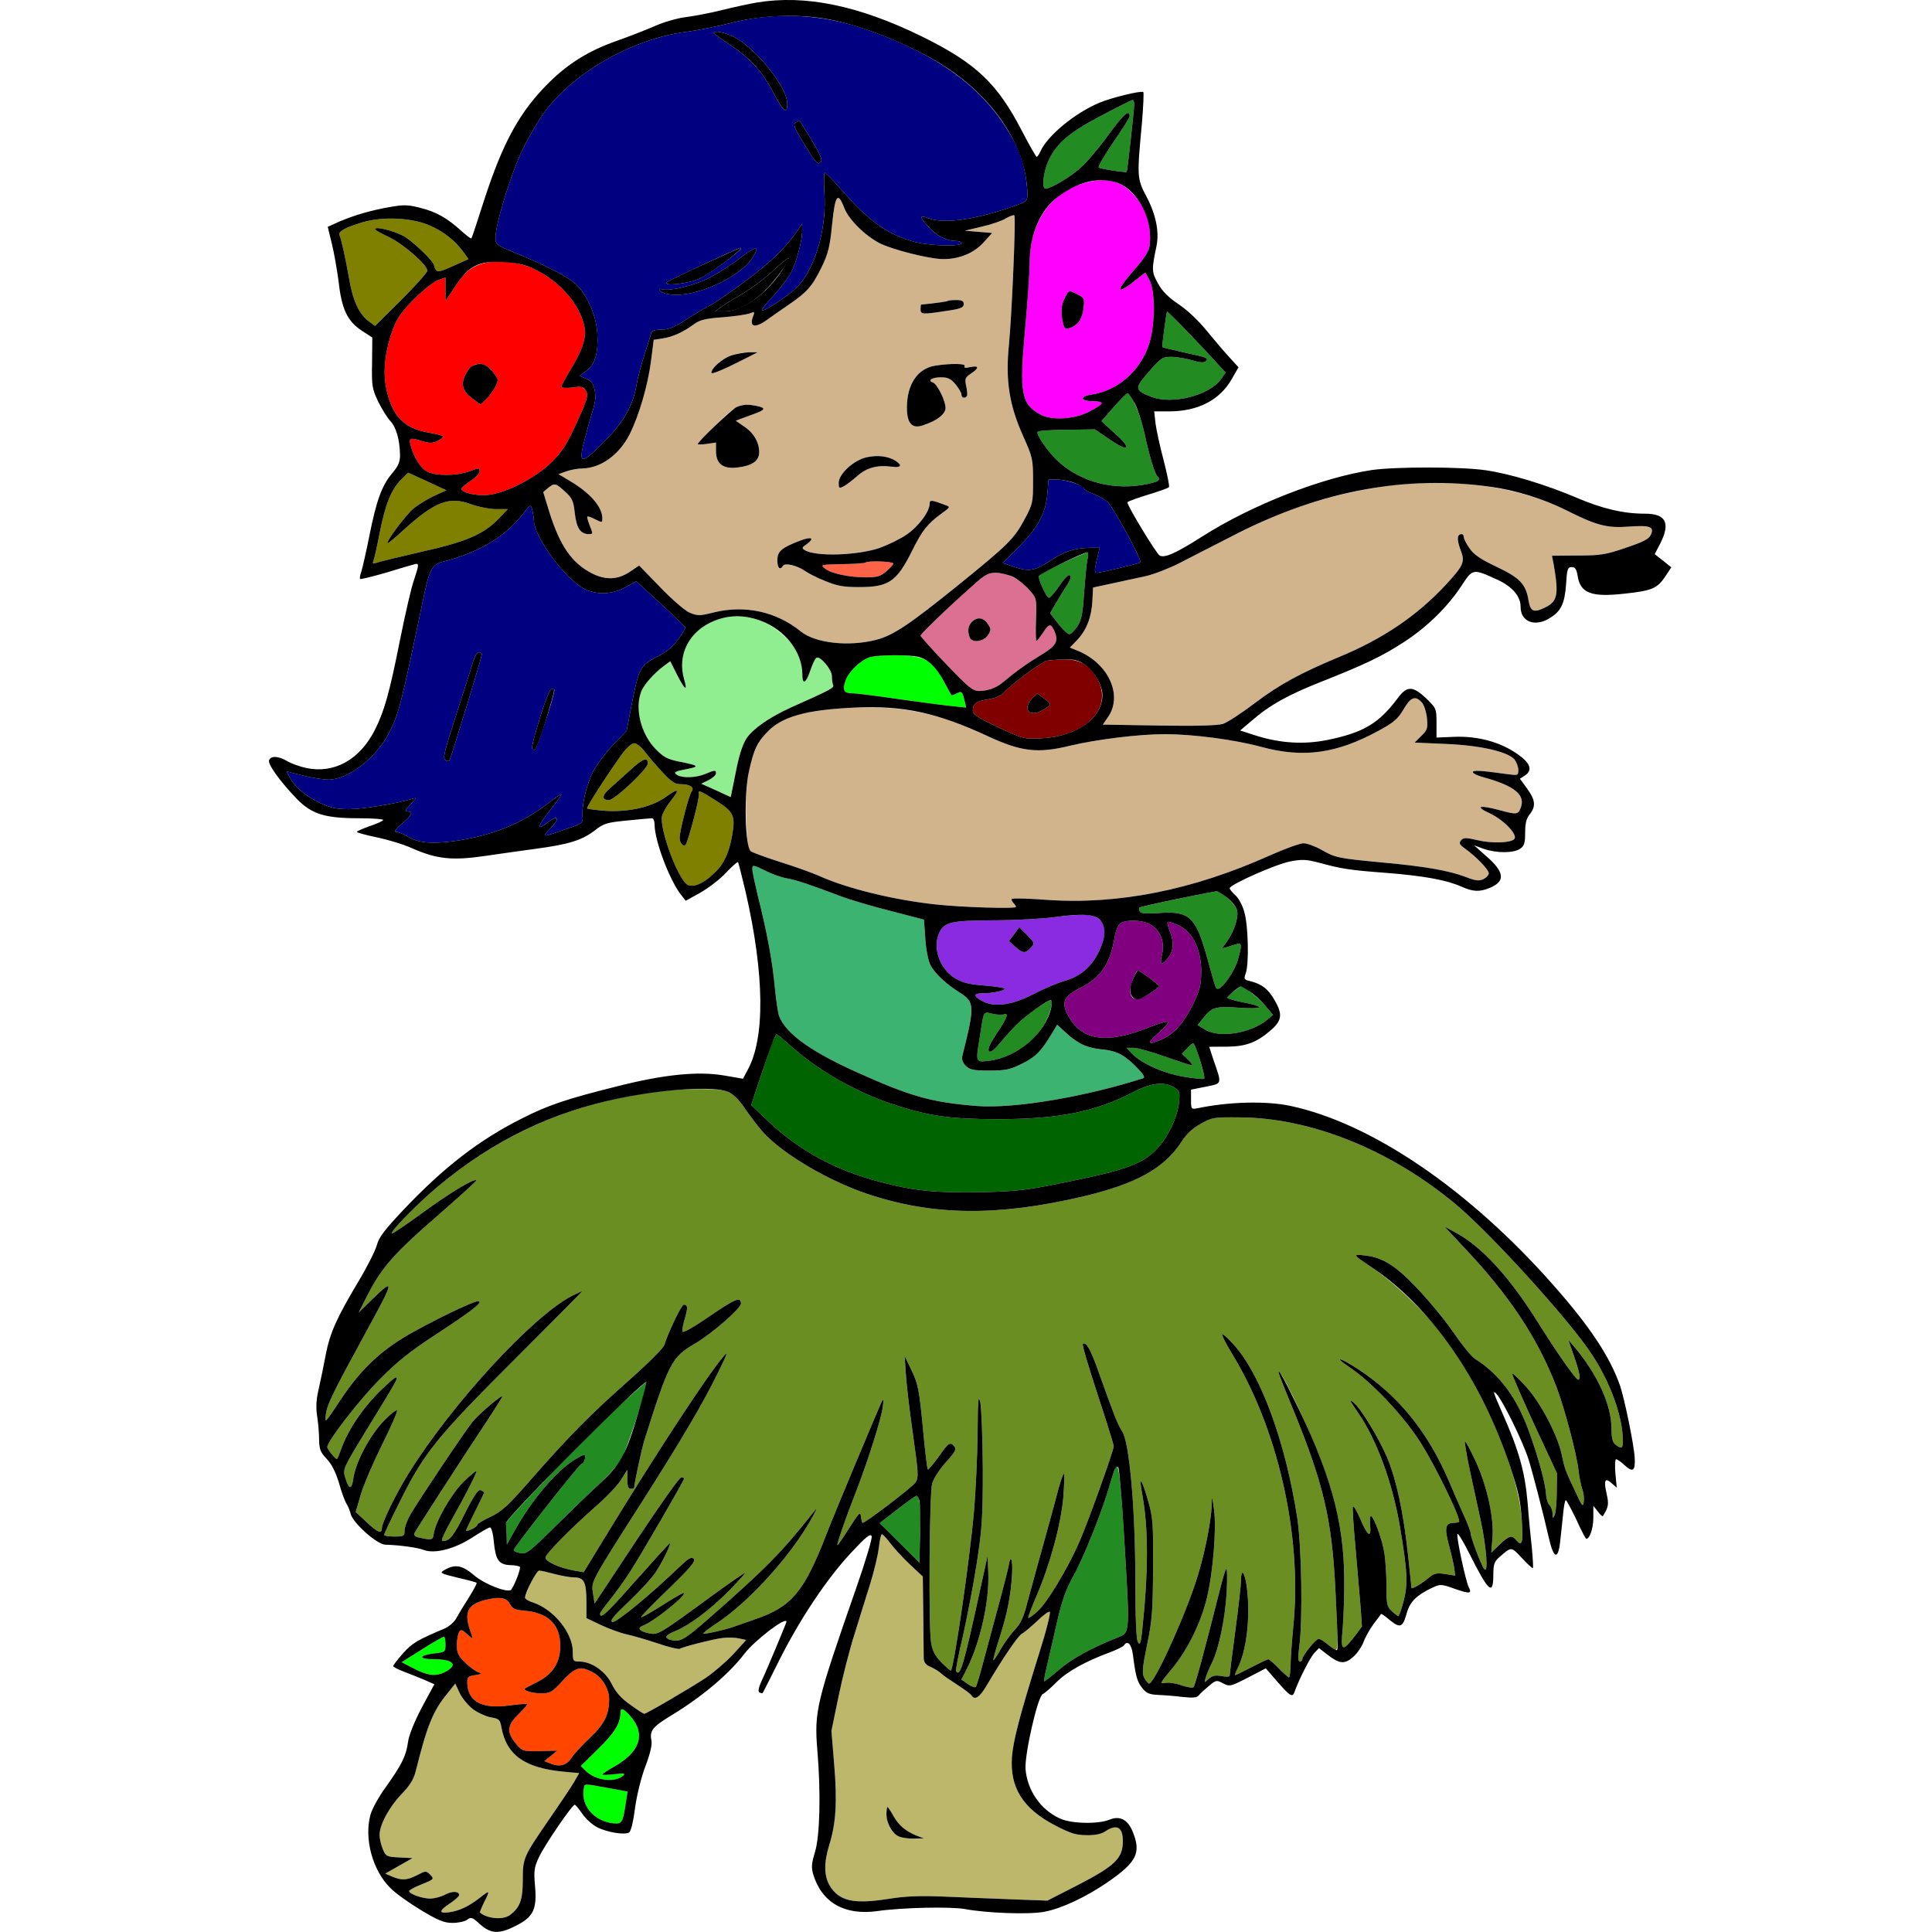 <?xml version="1.0" encoding="utf-8"?>
<!-- Generator: Adobe Illustrator 21.0.0, SVG Export Plug-In . SVG Version: 6.00 Build 0)  -->
<svg version="1.1" baseProfile="tiny"
	 id="svg90" inkscape:version="0.92.2 5c3e80d, 2017-08-06" sodipodi:docname="42.svg" xmlns:cc="http://creativecommons.org/ns#" xmlns:dc="http://purl.org/dc/elements/1.1/" xmlns:inkscape="http://www.inkscape.org/namespaces/inkscape" xmlns:rdf="http://www.w3.org/1999/02/22-rdf-syntax-ns#" xmlns:sodipodi="http://sodipodi.sourceforge.net/DTD/sodipodi-0.dtd" xmlns:svg="http://www.w3.org/2000/svg"
	 xmlns="http://www.w3.org/2000/svg" xmlns:xlink="http://www.w3.org/1999/xlink" x="0px" y="0px" viewBox="0 0 850 850"
	 xml:space="preserve">
<sodipodi:namedview  bordercolor="#666666" borderopacity="1" gridtolerance="10" guidetolerance="10" id="namedview92" inkscape:current-layer="svg90" inkscape:cx="352.87116" inkscape:cy="563.41232" inkscape:pageopacity="0" inkscape:pageshadow="2" inkscape:window-height="978" inkscape:window-maximized="1" inkscape:window-width="1920" inkscape:window-x="0" inkscape:window-y="1" inkscape:zoom="0.29448918" objecttolerance="10" pagecolor="#ffffff" showgrid="false">
	</sodipodi:namedview>
<g id="g88" transform="translate(0,0) scale(1,1)">
	<path id="path4" fill="none" d="M0,0l168.8,0.1C333.6,0.2,337.3,0.2,329,2c-4.7,1-12.8,2.7-18,3.9C305.8,7,300.2,8,298.7,8
		c-1.6,0-6.4,1.5-10.7,3.4s-11.8,4.9-16.7,6.6c-12,4.2-21.3,9.9-29.8,18.4c-12.8,12.6-20.3,26.3-28.6,52c-2.8,8.8-5.3,16.3-5.5,16.5
		c-0.2,0.2-2.1-1.2-4.3-3.2c-10.3-9.3-19.9-12.6-31-10.7c-8.5,1.4-16.3,3.7-22.8,6.5l-5.1,2.3l1.8,7.4c1,4,2.3,11.6,3,16.8
		c1.3,12,3.9,17.4,10.2,21.5l4.6,3l-0.1,11c-0.2,10.1,0,11.5,2.6,17c1.6,3.3,4,7.2,5.4,8.7c2.6,2.7,4.2,8.3,4.3,15.1
		c0,3-0.8,4.8-3.5,8c-4.5,5.3-6.9,11.9-10,27.5c-1.4,7-3,14-3.5,15.6c-0.6,1.6-0.8,3.1-0.6,3.3c0.2,0.3,5.3-1,11.3-2.7
		c5.9-1.8,11.6-3.5,12.6-3.7c2.2-0.7,2.1,0.1-0.2,7c-1.1,3-3.8,14.8-6.1,26.2c-4.6,23.2-6.9,31.4-11.1,39.7
		c-6.6,13-17.8,19.3-30.1,16.7c-2.9-0.6-6.7-2-8.4-3c-3.8-2.3-7.3-2.5-8-0.4c-0.7,1.7,4.9,9.4,12.2,17c6.6,6.7,12.3,8.5,27.3,8.5
		c6.2,0,11,0.4,10.7,0.8c-0.3,0.5-3,1.7-6,2.7c-3.1,1.1-5.6,2.2-5.6,2.5s3.9,1.4,8.8,2.4c4.8,1,11.8,3.1,15.5,4.8
		c10.9,4.8,17.6,5.5,32,3.4c6.7-1,16.9-2.4,22.7-3.2c14.1-1.9,20-3.7,25.5-7.9c4.2-3.3,5.4-3.6,14.3-4.5c5.3-0.5,10.3-1,11-1
		s1.2,1.2,1.2,2.8c0,7.1,6.7,24.8,11.8,31.1l1.9,2.4l6.5-3.6c3.5-2,8.6-5.9,11.2-8.7c2.6-2.8,5-4.9,5.3-4.7
		c0.2,0.3,1.7,6.1,3.3,12.9c8.4,36.5,8.7,64.8,0.8,78.8l-1.9,3.6l-8.2-1.4c-11.5-2-26.6-0.5-47.4,4.8c-22,5.5-30.1,8.2-41.5,14
		c-19,9.5-34.5,21.5-52.4,40.4c-8.3,8.8-10.7,12-11.6,15.4c-0.6,2.3-4.2,9.5-8.1,16c-9.5,15.9-12.5,22.6-14.3,31.8
		c-0.8,4.4-2.2,11-3,14.7c-1.2,4.9-1.5,8.4-0.9,12.5c0.5,3.1,0.9,7.9,0.9,10.7c0.1,4.2,0.6,5.5,3.3,8.3c2.2,2.3,3.9,5.7,5.4,10.5
		c1.1,4,2.6,8.1,3.3,9.2c0.7,1.1,1.6,3.2,1.9,4.6c1,4,11.6,13.4,15.2,13.5c6.7,0.2,14.2,1.3,16.9,2.3c4.8,1.9,13.9-0.5,21.6-5.6
		c3.6-2.3,7-4.3,7.6-4.3s1.4,2.8,1.7,6.7c0.8,7.7,2.2,9.7,7.2,9.9c1.9,0,3.8,0.4,4.2,0.7c0.6,0.6-2.3,8.2-3.8,10.1
		c-1.4,1.6-11.8-2.4-16.4-6.4c-5-4.3-8.2-4.9-12.5-2.5c-2.9,1.6-2.9,1.6,6.9,4c3.6,0.8,6.7,1.7,6.8,1.9c0.2,0.2-1.3,3.1-3.4,6.4
		s-4.6,7.4-5.5,9.1c-0.9,1.7-3.2,3.7-5,4.5c-12.3,5.2-14.3,6.4-18.4,10.9c-2.4,2.7-4.4,5.3-4.4,5.7s2.1,1.5,4.8,2.5
		c2.6,1,6.6,2.6,9,3.6l4.3,1.9l-5.5,10.2c-3.3,6.3-5.7,12.2-6.1,15.3c-0.8,6-2.8,10-9.8,19.8c-3,4.1-6,9.5-6.7,12.1
		c-2.9,10.4,0.9,24.5,8.7,32.2c2.1,2.2,8.1,6.5,13.4,9.7c7.8,4.7,10.3,5.7,14,5.7c2.4,0,5.4-0.6,6.5-1.4c1.8-1.3,2.3-1.1,5.7,2
		l3.7,3.4H107.5H0V425V0z"/>
	<path id="path6" fill="none" d="M603.3,0.1L850,0v425v425H535.8H221.6l5.5-2.8c7.5-3.8,9.2-7.2,8.3-17.3c-0.6-6.9-0.4-8.3,1.8-13
		c2.6-5.4,14.5-22.9,15.7-22.9c0.3,0.1,1.8,1.8,3.3,4s4.4,4.8,6.5,5.9c4.5,2.3,12.2,3.5,14.1,2.3c0.8-0.5,1.9-5.1,2.6-10.8
		c0.8-5.7,2.7-13.5,4.6-18.4c2.1-5.6,3-9.5,2.6-11.3c-0.9-4.3,0.6-6.1,9.1-11.2c13.3-8.1,25-18,31.8-26.9
		c4.5-5.9,18.5-16.6,18.5-14.1c0,0.5-8.4,20.7-11,26.2c-1.2,2.7-1.6,4.4-0.9,4.9c0.6,0.3,1.2,0.4,1.4,0.3c0.2-0.2,3.5-6.7,7.3-14.4
		c9.2-18.3,20.9-35.8,31.5-47.2c6.8-7.3,8.7-8.8,9.2-7.4c0.3,1-2.7,11-6.6,22.2c-17.8,51-18.7,54.8-17.3,71.9
		c1.6,18.9,1.1,37.7-1,44.7c-1.6,5.2-1.7,6.9-0.8,10c3.8,12.4,13.8,18.1,28.2,16.1c11.1-1.6,32.4-2,38.5-0.9
		c9.5,1.8,28.3,2.5,35,1.2c7.5-1.4,18.4-6.5,28.1-13.2c12.5-8.7,14.5-12.7,10.8-21.9c-2.2-5.5-5.7-7.3-10.3-5.4
		c-4.9,2-16.7,1.8-21.7-0.5c-8.5-3.8-14.4-12.3-15.2-21.7c-0.5-6.4,5.4-32.3,7.6-33.1c0.8-0.3,3.5-2.7,6-5.2
		c4.7-4.7,12.6-9.1,23.4-13.1c3.2-1.2,6-2.6,6.3-3.1c1.5-2.4,3.3-0.6,3.9,3.9c1.3,10,1.9,12,4.1,14.8c1.9,2.4,3.1,2.9,7.1,3.1
		c2.7,0.1,7.6,0.5,10.8,0.9c4.5,0.5,6.2,0.3,7-0.7c0.6-0.8,2.6-2.6,4.4-4.1c3.2-2.7,3.5-2.7,6.3-1.2c2.9,1.5,3.3,1.4,10.9-2.5
		l7.9-4.1l5.2,6c5.6,6.4,6.6,7,7.5,4.2c1.7-4.9,6.8-15,8.6-16.9l2.1-2.2l3.6,2.8c5.4,4.2,7.7,4.4,11.4,1.1c1.8-1.5,3.8-4.5,4.6-6.6
		c0.8-2.2,2.8-5.7,4.4-7.9c1.7-2.2,3.2-4.2,3.3-4.4c0.2-0.2,2,1.1,4,2.8c4.5,3.6,5.6,3.1,7.4-3.5c1.4-4.8,4.4-7.7,11.2-10.9
		c3.5-1.6,3.9-1.6,9.8,0.5c6.6,2.3,7.7,2.2,6.2-0.7c-1.3-2.4-5.5-21.9-5-23.4c0.2-0.6,2.6,3.3,5.3,8.7c8.5,16.9,10.5,18.7,10.5,9
		c0-4.2,0.5-5.6,2.3-7.2c5.8-5.1,5.4-5.1,10.3,0.1c2.4,2.6,4.6,4.6,4.8,4.4c0.2-0.2,0-4-0.4-8.4c-0.5-4.4-1.4-13.5-1.9-20.2
		c-1.2-13.8-3.8-23.1-11.2-39.8c-4-9-4.4-10.4-2.3-8c2.9,3.4,11.3,20.6,13.7,28c1.7,5,7,25.7,9.1,35s4.1,10,5,1.8
		c0.4-3.2,0.9-8.6,1.3-12.1c0.3-3.4,0.8-6.2,1.2-6.2c0.3,0.1,2.4,3.9,4.6,8.5c2.1,4.7,4.1,8.5,4.4,8.5c1.5,0,3-4.3,3.1-9v-5.5l2,2.5
		c1,1.4,2,2.3,2.2,2c2.5-3.9,2.7-5.2,1.6-10c-1.3-5.8-0.7-7.1,2.3-4.4l2.2,1.9l-0.6-6.3c-0.3-3.4-0.1-6.2,0.3-6.2
		c0.5,0,2.1,1.1,3.6,2.5c3.8,3.5,4.9,2.7,4.6-3.1c-0.3-5.7-4.5-26.1-6.5-31.9c-6-16.9-22.4-38.7-48.1-63.9
		c-31.7-31-67.5-52.8-97.1-59.1c-10.5-2.2-27.1-1.8-40.7,1.1c-2.7,0.5-2.8,0.4-2.8-3.8v-4.4l6.5-1.3c7.3-1.5,7.2-0.8,3.3-12
		c-1-3-1.8-5.5-1.8-5.5c0-0.1,3.5-0.1,7.8-0.1c8.4-0.1,13.1-1.8,19.6-7.5c4.6-4.1,4.9-6.9,1.4-12.9c-2.8-5-5.7-7.2-11-8.5
		c-2.5-0.6-2.6-0.9-1.8-3.2c1.6-4,1.2-21.4-0.6-27.3c-0.8-2.9-2.6-6.2-4-7.3c-1.3-1.2-2.4-2.6-2.4-3c0-1.6,20.3-10.6,26.6-11.8
		c5.2-1,7.1-0.9,12.5,0.5c10.3,2.8,13.6,3.3,29.4,4.5c16.7,1.3,26.6,3.1,33.3,6c5.3,2.4,8.1,2.5,12.7,0.6c6.9-2.9,6.5-6.9-1.7-14
		l-5.3-4.7l4.4,1.6c5.6,1.9,13,1.9,15.9-0.1c1.8-1.2,2.2-2.5,2.2-7c0-4.1,0.5-6.3,2-8.1c2.8-3.6,2.5-6.3-1.1-11.3l-3.2-4.4l2.2-1.4
		c3-2,2.6-4.6-1-7.7c-7.8-6.5-18.9-9.9-30.7-9.3l-7.2,0.3v-6.4c0-6.3-0.1-6.5-4.5-10.8c-5.8-5.5-8.4-5.6-12.2-0.6
		c-8.6,11.6-15.3,15.6-31.5,18.9c-10.1,2-20.3,1.4-30.7-1.8l-7.5-2.4l5.2-4.4c7.8-6.8,16.1-11.4,30.6-17.1
		c19.2-7.6,26.7-11.2,36.4-17.5c10.1-6.6,19.1-15.4,25.2-24.7c5-7.6,4.9-7.6,15.7-2.7c6.7,3.1,10.3,7.3,10.3,12c0,6.5,6.2,9,12.7,5
		c5.1-3,6.7-6.5,7.3-14.9c0.4-6.7,0.7-7.6,2.5-7.6c1.5,0,2.1,0.9,2.6,3.9c1.2,7.6,6,9.4,20.5,7.8c12.2-1.3,14.5-2.3,18-7.5l2.7-4.1
		l-3.6-2.9l-3.7-2.9l2.5-4.8c4.5-9,2.4-13-6.8-13c-9.5,0-18.8-2.2-30-7c-13.7-5.8-29.1-10.5-40-12.1c-10.5-1.6-39.8-1.6-50.2-0.1
		c-21.9,3.3-52.7,15.3-74.5,29.2c-11.3,7.2-16.7,9.7-18.8,8.4c-1.6-1-14.2-21.8-14.2-23.4c0-0.3,4-1.8,8.9-3.3c5-1.5,9.2-3,9.4-3.4
		c0.3-0.5-0.8-5.7-2.3-11.6c-1.6-6-3.2-13.3-3.6-16.3l-0.6-5.4h6.4c12.8,0,22.4-4.9,27.7-14.2l3-5.2l-4.2-4.6
		c-2.3-2.5-6.8-7.8-9.9-11.6c-3.3-4.1-8.4-9-12.2-11.5c-4.6-3.1-7.3-5.8-9.2-9.3c-2.7-5-2.8-5.8-0.6-16.3c1.3-6.2-0.2-13.9-4.4-21.8
		c-4.2-7.9-4.2-8.9-2-32.3c0.6-7.3,0.9-13.5,0.6-13.7c-1.1-0.7-14.1,2.5-19.3,4.7c-10.6,4.4-22.8,14.4-25.9,21.3
		c-0.6,1.4-1.4,2.5-1.7,2.5s-3.3-5.2-6.6-11.6c-10.8-20.8-20.2-29.7-44-41.4c-15.5-7.6-28.9-12.3-41-14.4
		C357.5,0.4,387.4,0.2,603.3,0.1z"/>
	<path id="path8" fill="#000080" d="M381.8,13.2c32.8,11.5,53,27.1,64.6,49.5c3.5,6.8,5.5,15,5.6,22.9c0,2.9-0.3,3.2-7.7,5.7
		c-16.4,5.6-29.2,7.2-35.9,4.7c-3.9-1.5-3.9-0.7-0.2,3.5c3.5,4.1,8.2,6.5,12.3,6.5c1.4,0,2.5,0.4,2.5,1c0,1.5-13.8,1.2-20.3-0.5
		c-11.9-3.1-20.3-9-32.3-22.8c-3.7-4.2-7.1-7.7-7.5-7.7s-0.5,4-0.2,8.8c1,14.8-3.3,30.9-10.7,40.1c-2.7,3.6-15.9,12.5-16.8,11.6
		c-0.3-0.2,2.1-3.2,5.2-6.5c3.1-3.4,6.5-7.9,7.6-10c2.5-4.8,5-14.4,4.9-18.5v-3l-1.7,2.5c-5.6,8.1-11.8,14.1-23,22.5
		c-7,5.2-14.3,10.2-16.2,11.1c-1.9,0.9-6.5,3.6-10.1,6c-5.2,3.4-7.6,4.4-10.8,4.4c-2.5,0-4.3,0.5-4.5,1.2c-0.1,0.7-1.5,4.9-2.9,9.3
		c-1.4,4.4-3.1,10.5-3.6,13.6c-1.6,9.4-5.7,16.6-14.2,25.1c-9.6,9.7-11.2,10.1-9.4,2c0.8-3.1,2.1-8.2,3-11.2
		c2.6-8.6,2.8-9.7,2.1-13.6c-0.6-2.7-1.4-3.8-3.7-4.8l-2.9-1.2l2.9-2.2c4-2.9,5.4-8,4.9-16.6c-0.5-8.2-4.9-17.8-10.1-22.2
		c-3.6-3-12.9-7.7-25.4-12.9c-9-3.7-9.3-3.9-9.3-7c0-6,7-28.6,12-38.9c2.7-5.5,7.2-13.2,10.1-17C253.4,31.2,278.8,17,302,14
		c4.7-0.6,13.7-2.4,20-4C341.7,5.1,361.8,6.1,381.8,13.2z M314,14.5c0,0.2,3.3,2.6,7.3,5.3c9.3,6.3,14.2,11.8,19.2,21.4
		c4.2,8.1,6.1,9.4,5.8,3.9c-0.3-7.2-14.1-24.2-23.5-28.9C318.7,14.2,314,13.3,314,14.5z M351.7,53c-0.1,0-0.8,0.4-1.6,0.9
		c-1.2,0.8-0.7,2.2,2.7,7.8c6.2,10.2,6.9,11,8.2,9.6c1-0.9,0-3.1-3.9-9.7C354.2,56.9,351.8,53,351.7,53z M325.5,113.6
		c-3.8,3-10.1,7-14,8.9c-6.8,3.4-17.5,5.8-20.4,4.7c-0.9-0.3-1.2-0.1-0.7,0.6c1.2,1.9,7.6,2.5,13.5,1.2c11.1-2.4,23.4-9.4,27.2-15.7
		C334.5,107.9,332.9,108,325.5,113.6z M325.8,109c-1,0.1-31.5,14.3-32.3,15.1c-2.1,2,9.1,0.8,14.2-1.5c4.3-2,18.3-12.2,18.3-13.3
		C326,109.1,325.9,109,325.8,109z"/>
	<path id="path10" fill="#228B22" d="M498.3,44c0.4,0,0.7,0.9,0.7,1.9c0,2.4-3,29.4-3.3,29.7c-0.6,0.4-11.7-1.3-12.3-1.9
		c-0.4-0.4,2.5-5.4,6.4-11.1c4-5.7,7.2-10.9,7.2-11.5c0-3.3-2.7-0.9-9.4,8.3c-4.2,5.8-9.7,12.3-12.4,14.6c-4.5,4-12.9,9-15.2,9
		c-1.8,0-1-7.4,1.4-12.5c3.5-7.5,9.1-12.3,23.3-19.7C491.7,47.1,497.8,44,498.3,44z"/>
	<path id="path12" fill="#FF00FF" d="M498.6,85.5c4.8,4.9,7.4,11.7,7.4,19c0,5.6-0.7,7-8.7,16.2c-2.9,3.4-4.9,6.4-4.4,6.7
		c0.5,0.3,3.1-1.2,5.9-3.5l5.1-4l1.8,3.3c2.8,5.2,2.5,21.4-0.6,29.5c-4.2,11.2-13.7,19.2-24.9,20.9c-5.4,0.8-5,2.9,0.6,2.9
		c2.3,0,4.1,0.4,3.9,1c-0.2,0.5-2.7,2.2-5.7,3.7c-6.1,3.2-16.1,3.8-20.8,1.4c-8.9-4.6-9.8-9.3-7.2-37.6c1.1-12.2,2-25.2,2-28.9
		c0-18.7,9.7-32.2,25.7-36C487.3,78.1,493,79.6,498.6,85.5z M468.5,131c-1.6,3.1-1.9,6-0.9,10.9c0.6,2.6,1,3,2.8,2.5
		c3.7-1.1,5.8-4,6.3-8.7c0.5-4.3,0.4-4.6-2.5-6.1C470.2,127.5,470.3,127.5,468.5,131z"/>
	<path id="path14" fill="#D2B48C" d="M371.4,91.4c1.9,5.1,9.2,12.3,15.6,15.6c5.7,2.9,22.1,7,28,7c7.1,0,13.4-2.6,17.7-7.3l3.8-4.2
		l-6-0.5l-6-0.5l7.5-1.8c4.1-0.9,9-2.6,10.7-3.7c1.8-1,3.4-1.6,3.6-1.2c0.7,1.3-1.2,44.6-2.4,56.7c-1.6,15.9,0.1,26.7,6.3,40.5
		c4.1,9.2,4.3,9.9,4.3,19.5c0,9.7-0.1,10.2-3.8,17.1c-4.5,8.4-7.2,11.1-29.2,28.9c-21.3,17.2-28.4,22-36,24
		c-12.1,3.1-26.8,1.5-33.2-3.7c-10.7-8.7-24.5-11.7-38.1-8.4c-6.3,1.6-7.2,1.6-10.7,0.2c-2.1-0.9-7.6-5.6-13-11.2l-9.3-9.6l-4.3,2.9
		c-5.2,3.4-10.5,3.6-16.6,0.5c-8.8-4.6-14-12.1-18.7-27.2l-2.6-8.5l2.1-1.8c2.9-2.3,3.4-2.2,7.5,1.6c3.1,2.8,3.7,4,4.3,9.6
		c0.8,6.6,2.5,9.1,6.3,9.1c1.7,0,1.7-0.2,0.3-3.7c-0.8-2-1.3-3.8-1.1-4c0.2-0.3,1.8,0.3,3.5,1.2c3,1.5,3.1,1.5,3.1-0.5
		c0-5-5.5-11.3-14.6-16.6l-4.7-2.8l3.4-1.2c1.9-0.7,5.1-1.3,7.2-1.3c8.1-0.2,16.1-6,20.7-15c4.2-8.4,8-21.5,9.4-32.1l1.2-9.5
		l3.9-0.6c4.3-0.6,9.2-2.8,14-6.4c2.4-1.7,5-2.4,12.4-2.9c5.2-0.4,10.5-1.2,11.9-1.7c2.1-0.8,2.3-0.7,1.7,0.8c-2.1,5.2,0.4,6,6,2
		c1.6-1.2,5.8-4.1,9.3-6.5c8.2-5.6,10.5-8.1,14.7-16.7c2.9-6,3.6-8.8,4.6-18.8C367.4,85.8,368.6,84.1,371.4,91.4z M420.7,132
		c-1.9,0-3.6,0.2-3.8,0.4c-0.3,0.3-5.4,1-11.6,1.6c-0.2,0-0.3,0.9-0.3,2c0,2.4,0.8,2.4,11.3,0.8c6.4-0.9,7.7-1.5,7.7-3
		C424,132.4,423.2,132,420.7,132z M333.3,155h-3.9c-5.4,0.1-11.5,2.4-14.1,5.5c-1.3,1.4-2.3,3-2.3,3.5c0,0.9,5.8-1.6,15.4-6.5
		L333.3,155z M411.3,160.9c-7.6,1.3-12.2,8.1-12.3,18.2c0,9.4,4,10.9,13.8,4.9c2.3-1.4,3.2-2.7,3.2-4.5c0-3.2-3.6-10.4-5.5-11.2
		c-2.6-0.9-0.5-2.3,3.5-2.3c3,0,4.3,0.6,6.4,3.1c1.4,1.7,2.6,3.7,2.6,4.5c0,1.5,1.6,1.9,2.4,0.6c0.3-0.4,0.1-2.4-0.3-4.3
		c-0.7-3.2-0.5-3.8,2-5.5c3.8-2.5,3.7-3.7-0.2-2.9c-2.2,0.5-2.9,0.4-2.5-0.4C425.2,159.9,418.4,159.8,411.3,160.9z M314.4,187.5
		c-4.1,4.2-7.4,7.7-7.4,7.9s1.8,0.2,4-0.1l4-0.6v3.7c0,5.6,3,8,9.3,7.3c6.7-0.8,9.7-2.9,9.7-6.8c0-4.3-2.4-8.5-6.7-11.3l-3.6-2.5
		l2.4-0.9c1.3-0.5,4.1-1.5,6.2-2.3c4.5-1.6,4.7-2.5,0.6-3.3C325.7,177.2,323.5,178.3,314.4,187.5z M381.2,201.2
		c-5.5,1.2-12.2,7.3-12.2,11.2c0,2.5,0.2,2.6,2.3,1.5c1.2-0.7,3.9-2.7,5.9-4.5c4-3.6,8.8-4.9,14.9-4.1c4.4,0.6,5.1-0.5,1.7-2.7
		C390.5,200.7,386.2,200.1,381.2,201.2z M409,221.6c0,3.5-5,10.2-10.3,13.7c-2.9,2-8.2,4.5-11.8,5.8c-9.7,3.3-28.2,3.9-32.9,0.9
		c-1.3-0.8-1.2-1.2,0.8-2.5c3.8-2.8,2.4-3.6-2.9-1.6c-8.1,3.1-9.9,4.7-9.9,8.6c0,3.4,1.2,4.6,2.5,2.4c0.9-1.4,6.2-0.1,9.5,2.2
		c1.4,1,5.4,3.1,9,4.5c5.3,2.2,8.1,2.7,15,2.7c13,0,16.5-2.4,23.2-15.8c4.5-9.1,6.8-12,12.8-16.4c4.2-3,4.2-3.1,1.9-3.9
		C409.8,219.9,409,219.8,409,221.6z"/>
	<path id="path16" fill="#FF6347" d="M393,247.9c0,0.5-1.4,2.1-3.1,3.5c-2.5,2.2-4.1,2.6-8.9,2.6c-7.6,0-15.4-1.7-18.1-3.9
		c-2.1-1.7-1.8-1.7,7.7-1.9c5.4-0.1,10-0.4,10.2-0.7C381.7,246.6,393,247,393,247.9z"/>
	<path id="path18" fill="#808000" d="M189.5,99.4c6,2.7,11,6.7,14.7,11.9l1.9,2.7l-6.7,3c-5.2,2.4-6.9,2.8-7.6,1.8
		c-0.4-0.7-0.8-1.6-0.8-1.9c0-1.9-9.9-11.3-13.9-13.3c-4.7-2.3-12.1-4.1-12.1-2.8c0,0.4,2.8,2,6.1,3.5c6.3,3,16.9,12.2,16.9,14.8
		c0,0.8-5.2,6.6-11.5,12.9L165,143.4l-2.7-2c-4.4-3.3-7.1-9.1-8.8-19.4c-1.7-9.3-3.1-15.8-4.1-18.5c-0.7-1.7,2.3-3.3,10.1-5.7
		C168.6,95.1,181.7,95.8,189.5,99.4z"/>
	<path id="path20" d="M346.9,113.6c0.8,0.8-6.3,10.5-10.8,14.7c-6.2,5.8-11.9,8.7-17.3,8.7h-4.2l3.2-2.3c1.7-1.2,5.8-3.7,9.1-5.6
		s9.1-6.2,12.8-9.6C343.4,116,346.7,113.4,346.9,113.6z"/>
	<path id="path22" fill="#FF0000" d="M235.5,118.6c10.7,5.3,18.8,14.4,21.4,24.1c1.4,5.1-0.2,10.6-6,20.1c-2.1,3.5-3.9,6.8-3.9,7.3
		c0,0.6,2,0.7,4.8,0.4c4.1-0.6,4.9-0.4,6,1.5s0.7,3.5-4,13.8c-4.3,9.5-6.3,12.7-11,17.4c-7.1,7.1-20.5,13.9-28.5,14.6
		c-5,0.4-11.3-1.1-11.3-2.8c0-0.4,1.8-1.9,4-3.4c2.2-1.4,4-3.3,4-4.1c0-1.8,0.2-1.8-5,0c-5.5,1.9-14.3,1.9-18,0
		c-3-1.5-6.1-6.6-7.4-11.8c-0.7-3.1-0.2-3.3,5.5-1.5c3.1,0.9,4.4,0.8,6.4-0.2c1.4-0.7,2.5-1.6,2.5-2c0-0.3-3-1.1-6.6-1.7
		c-10.9-1.9-16.3-7.7-18.6-20.2c-1.4-7.3-0.2-16.5,3.2-25.6c1.8-4.6,3.9-7.6,9.4-13.1c3.9-3.9,8.6-7.6,10.4-8.2l3.2-1.1v5.2v5.1
		l4.3-6.4c3-4.7,5.4-7.1,8.7-8.8C215.4,113.9,227.1,114.5,235.5,118.6z M204.4,165.6c-1.7,4.1-0.6,6.9,3.9,10.1l3.1,2.3l2.4-2.3
		c2.4-2.2,5.2-6.8,5.2-8.6c0-0.5-1.2-2.3-2.6-4C212.3,158.2,207,159.4,204.4,165.6z"/>
	<path id="path24" fill="#228B22" d="M513.5,137c0.4,0,16.6,16.8,21.4,22.2l4.3,4.7l-2.1,3c-5.1,7.1-21.4,11.2-30.5,7.7
		c-7.5-2.9-7.6-3.7-1.1-11.1c5.3-6.1,6-6.5,9.8-6.5c2.3,0,6.4,0.7,9.1,1.5c3.3,1,5.3,1.2,6,0.5c1.5-1.5,0.9-1.7-9.3-3.9
		c-5.2-1.2-9.5-2.2-9.7-2.4c-0.1-0.1,0.2-3.7,0.8-8C512.8,140.5,513.4,137,513.5,137z"/>
	<path id="path26" fill="#228B22" d="M496.1,173c1.7,0,5.7,9.6,7.4,17.5c2,9.5,4.4,17.6,5.6,18.9c1.7,1.8,0.9,2.4-4.1,3.5
		c-14.3,3.1-29.1-0.6-39.2-9.7c-4.4-3.9-10-12-9.3-13.2c0.3-0.5,6.1-0.9,12.9-0.9l12.3-0.2l6.6,4.5c8.6,5.9,9.9,4.1,2.1-2.8
		l-5.8-5.3l5.3-6.1C492.9,175.8,495.7,173,496.1,173z"/>
	<path id="path28" fill="#808000" d="M179.6,208c0,0,3.9,1.7,8.4,3.8l8.4,3.9l-5.5,2.5c-3,1.4-7.2,4-9.3,5.8c-3.6,3.2-12.3,15-11,15
		c0.3,0,3.4-2.5,6.7-5.6c14-12.7,20.3-15.2,30.1-11.5c3.1,1.1,8,2.1,10.8,2.1h5.2l-4.4,4.6c-6.5,6.6-14.3,9.9-34.2,14.3
		c-9.5,2.2-18.2,4.3-19.2,4.7c-1.6,0.6-1.8,0.4-1.2-1.2c0.4-1,1.6-6.5,2.7-12.2c2.4-12.1,4.9-18.5,9.2-23
		C178,209.5,179.5,208,179.6,208z"/>
	<path id="path30" fill="#000080" d="M461.3,211h3.8c4.1,0,11.9,2.7,11.9,4c0,0.5,2,1.6,4.5,2.5c2.4,1,5.1,2.5,5.9,3.4
		c3.3,3.8,15.4,26.2,14.3,26.6c-2.9,1-17.7,4.5-19,4.5c-1.2,0-1.3-0.8-0.2-5.5l1.3-5.5h-4.1c-6.7,0.1-11.5,1.6-17.2,5.4
		c-7.2,4.8-9.6,5.2-16,3.1l-5.3-1.8l6.9-7c8.5-8.4,12-14.9,12.7-23.4L461.3,211z"/>
	<path id="path32" fill="#D2B48C" d="M688.9,224.4c13.5,6.8,18.1,8,27.6,7.3s11.4,0,9.8,3.6c-0.9,1.9-3.3,3.1-11,5.7
		c-8.8,3-11,3.4-21.1,3.4l-11.4,0.1l0.7,3.5c2.4,13.8,1.8,16.7-4,19.4c-4.7,2.3-6.2,1.6-7-3.2c-1.2-7.2-3.7-9.9-14-14.8
		c-7.2-3.4-10.1-5.4-12-8.2c-1.4-2-2.5-4.2-2.5-4.9s-0.4-1.3-0.9-1.3c-2.1,0-2.2,2.3-0.6,6.7c2.2,5.6,1.6,6.9-6.7,15.9
		c-12.5,13.4-27.5,23.5-46.3,31.3c-17.3,7.2-26.7,12.3-37.5,20.5c-5.8,4.4-12.1,8.5-14,9.1c-2.3,0.7-11.8,1-28.2,0.7l-24.6-0.4
		l2.4-3.5c6.4-9.5,0.1-23.3-13.2-28.9l-3.7-1.5l3.1-3.2c4.1-4.3,6.4-9.9,6.8-17.2l0.3-6l8.3-1.8c4.6-1,11.2-2.4,14.8-3.2
		c3.6-0.8,10.3-3.4,15-5.8c37.2-19.1,42.4-21.6,54.5-25.4c15.1-4.9,30.7-8.2,43.8-9.3C643.8,210.7,669.9,214.9,688.9,224.4z"/>
	<path id="path34" fill="#000080" d="M234.1,224.1c0.4,1.3,0.7,3.6,0.8,5c0.3,7.4,13.8,25.7,22.2,30c5.5,2.7,12.1,2.5,18-0.7
		l4.8-2.7l10.8,9.9c5.9,5.4,10.8,10.2,10.8,10.5c0,0.4-1.4,2.8-3.2,5.3c-2.3,3.2-5,5.4-9.3,7.6c-7.3,3.7-7.9,4.8-11.1,21l-2.2,11.5
		l-5.8,6c-3.1,3.3-7.1,8.5-8.7,11.5c-3,5.5-5.3,14.8-4.9,20.4c0.2,2.7-0.2,3-6.5,5.1c-12.1,4.2-11.7,4.2-7.3-0.4
		c4.2-4.4,2.9-5.8-1.9-2c-4.6,3.6-4.1,1.3,1.3-5.5c2.8-3.6,5.1-6.8,5.1-7.1c0-0.4-2.6,1.4-5.7,3.8c-11.9,9.2-25.2,14.5-41.8,16.8
		c-9.9,1.3-15.7,0.7-20.3-2.1c-1.8-1.1-4-2-4.9-2c-1.1,0-0.2-1.3,2.5-3.6c4.5-3.8,5.2-5.4,2.5-5.4c-1.3,0-1-0.7,1.3-3.1
		c2.8-3,2.8-3.1,0.6-2.4c-7,2.1-21.6,4.5-27.7,4.5c-5.6,0-8.2-0.6-13-2.9c-6.3-3-10.8-6.8-13-11.1l-1.4-2.6l7.2,1.8
		c4,1,9,1.8,11.3,1.8c8.4,0,20.6-9.3,26.2-19.9c4.7-8.9,5.5-12.2,15.3-59.1c2.9-13.9,3.9-15.7,9.2-17c15.5-4,26.9-10.8,34.7-20.8
		C233.3,221.9,233.5,221.8,234.1,224.1z M210.7,287c-0.8,0-1.9,1.9-2.6,4.2c-0.7,2.4-3.6,11.7-6.6,20.8c-6.4,19.8-6.8,21.7-5.4,22.5
		c0.6,0.4,1.3,0.5,1.6,0.1c0.6-0.6,14.3-45.4,14.3-46.8C212,287.4,211.4,287,210.7,287z M242.8,303c-0.8,0-2.9,5.2-5.1,12.3
		c-4,13.2-4.4,15.1-2.4,14.5c0.9-0.3,8.1-22,8.6-26.1C244,303.3,243.4,303,242.8,303z"/>
	<path id="path36" fill="#228B22" d="M478.4,243c0.4,0,0.5,1.2,0.1,2.7c-0.4,1.6-1,8-1.5,14.5c-0.6,9.4-1.1,12.3-2.9,15.2
		c-1.3,2-2.9,3.6-3.6,3.6c-0.8,0-3-2.1-4.9-4.6l-3.6-4.6l2.7-4.7c1.5-2.5,3.5-5.8,4.5-7.3c1-1.4,1.8-3.1,1.8-3.7
		c0-2.3-1.9-0.9-5.1,3.9c-1.9,2.7-3.8,5-4.4,5c-1,0-4.5-7.5-4.5-9.5c0-0.6,4.7-3.1,10.3-5.7S477.9,243.1,478.4,243z"/>
	<path id="path38" fill="#DB7093" d="M438.2,252c5,0,10.6,2.9,14.7,7.6c3.2,3.6,3.2,3.7,2.9,13c-0.2,5.2-0.1,9.4,0.2,9.4
		c0.3,0,1.5-1.6,2.8-3.5c2.7-4.3,3.6-4.4,5.2-0.6c1.8,4.4,0.6,6.3-6.2,10.4c-5.5,3.3-10.2,6.6-17.1,12.3c-2.6,2.1-6.3,3.4-10,3.4
		c-2.7,0-4.7-1.6-14.4-11.8c-6.2-6.4-11.2-12.1-11.3-12.5c0-0.8,11.6-12,22.9-22C433.3,252.8,434.8,252,438.2,252z M427.6,273.6
		c-1.7,1.6-2,4.1-1,6.8c1,2.6,6.1,2,8-0.9c1.5-2.3,1.5-2.7,0-5C432.7,271.6,429.9,271.3,427.6,273.6z"/>
	<path id="path40" fill="#90EE90" d="M345.6,280.4c5.3,5.2,7.4,9.8,7.4,16.3c0,4.8,1.6,4,3.5-1.7c0.9-2.7,2.1-5.3,2.7-5.6
		c1.6-1,6.8,5.2,6.8,8c0,1.4,0.2,3.1,0.5,3.9c0.6,1.3-0.4,1.9-18.8,10.1c-9.2,4.2-16.4,9.2-19.3,13.5c-1.7,2.7-3.3,7.5-4.7,14.9
		l-2.2,10.9l-6.5-3l-6.5-2.9l3.3-1.6c1.7-0.9,3.2-2.2,3.2-2.9c0-1.6-0.3-1.6-4.7,0.2c-4,1.7-10,1.9-12.3,0.5
		c-1.9-1.2-1.4-1.6,4.5-2.7c5.5-1.1,5-1.5-4-3.3c-5-1-6.7-2-10.1-5.5c-6.4-6.6-9.2-17.7-6.3-25.2c1.1-3,5.8-8.3,10.1-11.4l2.7-2
		l3.1,6.2c3.4,6.6,4.6,7.3,3,1.8c-3.2-11,2.3-21.5,13.6-25.9C325.2,268.9,336.9,271.7,345.6,280.4z"/>
	<path id="path42" fill="#00FF00" d="M395.1,288.3c11.9,0.3,15.3,2.2,20,11.2c1.8,3.3,3.3,6.1,3.5,6.3c0.1,0.2,1.1-0.1,2.3-0.7
		c2.2-1.2,2.5-0.9,3.5,3.3l0.7,2.9l-5.8-0.6c-3.2-0.3-13.9-1.7-23.8-3.1c-9.9-1.5-19.2-2.6-20.7-2.6c-3.5,0-4.2-1.3-2.9-5.3
		c1.3-4,6.4-9,10.6-10.5C384.2,288.6,389.8,288.2,395.1,288.3z"/>
	<path id="path44" fill="#800000" d="M468.1,290.1c6.8-0.1,11.2,2.4,14.6,8.4c7.2,12.7-4.4,25.2-24.2,26.3c-8,0.4-8.1,0.4-19.3-4.8
		c-9.3-4.4-11.2-5.7-11.2-7.5c0-3,1.6-4.1,7.1-4.9c3.1-0.5,5.4-1.5,7-3.3c3.3-3.6,16.1-13,18.4-13.6
		C461.6,290.5,465,290.2,468.1,290.1z M459.1,307.1l-2.8-2l-2.2,2.2c-4.4,4.8-1.3,8.4,4.5,5.2c1.9-1,3.4-2.2,3.4-2.6
		S460.7,308.2,459.1,307.1z"/>
	<path id="path46" fill="#D2B48C" d="M622.1,307c2.8,0,5.2,3.8,5.7,8.9c0.4,4.5,0.2,5.3-2.5,7.9l-2.9,2.9l13.6,0.6
		c15.2,0.6,27.3,3.4,30.3,6.8c0.9,1.2,1.7,3.3,1.7,4.6c0,2.5-0.2,2.5-4.7,1.9c-12.2-1.7-15.3-1.8-15.3-0.9c0,0.6,2.1,1.6,4.8,2.3
		c13.5,3.7,18.4,7.7,16.3,13.3c-1.2,3.1-1.7,3.2-9.1,1.2c-9.3-2.5-11.4-1.8-4.4,1.4c6.1,2.9,12.4,9.5,10.6,11.3
		c-1.7,1.7-9.9,1.9-15.9,0.5c-5.5-1.3-6.4-1.2-7.5,0c-1,1.3-0.7,1.9,1.7,3.6c4.8,3.4,10.5,9.3,10.5,10.9c0,0.8-1.1,2-2.4,2.6
		c-1.9,0.9-3.5,0.7-7.8-1c-7.5-2.8-17.7-4.6-36.2-6.3c-20.1-1.9-21-2.1-27.2-5.6c-2.8-1.6-6.4-2.9-7.9-2.9s-8.2,2.4-14.9,5.4
		c-33.9,15.2-66.6,21.7-98,19.5c-8.1-0.6-15.1-0.8-15.4-0.4c-0.3,0.3,0,1.1,0.6,1.7c0.7,0.7,1.2,1.5,1.2,1.8
		c0,0.9-23.9,0.2-35.5-1.1c-18.6-2-39.2-7.1-51.5-12.7c-2.5-1.1-9.8-3.8-16.3-5.8c-6.5-2.1-12.6-4.3-13.4-4.9
		c-1.2-0.9-1.6-4.1-2-14.2c-1-23.7,4-37.2,15.9-43.4c9.8-5,37.5-7.3,54.9-4.5c13.3,2.2,20.6,4.5,35.3,11.4
		c14.8,6.9,22.1,7.8,36.3,4.3c11.8-2.8,30.3-5.1,41.8-5.1c12.3,0,30.7,2.4,42.4,5.6c18.5,5,33.1,3,51.6-7.1c6.7-3.6,8.5-5.2,11-9.4
		C619.2,309.3,621.2,307,622.1,307z"/>
	<path id="path48" fill="#808000" d="M279,327c1.1,0,3.2,1.7,4.7,3.7s5,6.1,7.7,9c3.9,4.2,5.5,5.3,8,5.3c4.1,0,6.3,1.4,4.9,3.2
		c-1.2,1.5-5.3,17.4-5.3,20.5c0,2.1,1.6,4,2.6,3c1.1-1.1,6.4-21.2,5.9-22.5c-0.7-1.9,0.9-1.2,7.9,3.3c7.4,4.7,8.2,6.5,6.7,15.1
		c-1.5,8.3-3.9,13.1-8.7,17.3c-4.3,3.9-7.9,5.4-10.6,4.5c-4-1.2-12.9-24.9-11.5-30.5c0.4-1.4,2-4.3,3.7-6.4c4.3-5.4,3.7-6-1.9-2
		c-6.3,4.6-16.6,6.9-26.9,6.2c-4.1-0.3-7.6-0.8-7.9-1c-0.4-0.5,8.4-14.2,15.4-24C275.7,329,278,327,279,327z M277.5,338.6
		c-2.7,2.4-6.7,6-8.8,7.9c-3.9,3.3-4.2,5.5-0.8,5.5c2.5,0,17.1-13.7,17.1-16.1C285,332.9,282.9,333.7,277.5,338.6z"/>
	<path id="path50" fill="#3CB371" d="M336.8,383.1c3.1,1.6,7.5,3.1,9.7,3.4c3.9,0.7,9.9,2.7,23.9,8c3.8,1.4,13.5,4.3,21.5,6.3
		l14.6,3.8l0.6,8.4c0.3,4.7,1.3,9.8,2.2,11.5c1.9,3.7,6.9,8.4,12.5,11.9c7.1,4.5,7.2,5.7,1.6,28.1c-0.4,1.6,0.1,3,1.5,4.4
		c1.8,1.8,3.3,2.1,10.4,2.1c7.3,0,9.1-0.4,14.5-3.1c6-3,8.4-5.5,13.3-13.7l2-3.4l3.9,3.6c5.4,4.9,9.3,6.7,15.9,7.3
		c6.4,0.6,10,2.5,15.5,8.2c2.8,2.9,3.5,4.2,2.5,4.5c-25.6,8.2-56.5,13.4-72.9,12.2c-20-1.6-29-4.1-52-14.4
		c-21.1-9.4-32.1-17.3-35.2-25.1c-0.5-1.4-1.4-7.2-1.9-12.7c-1-11-3.4-24.2-7.4-39.9c-1.3-5.5-2.5-10.9-2.5-12.1
		C331,380.4,331.2,380.4,336.8,383.1z"/>
	<path id="path52" fill="#228B22" d="M535.4,392.1c1.8-0.3,8.4,6,8.9,8.6c0.6,3.2-1.4,9.2-4.5,13.5l-2.2,3.1l2.2-0.6
		c1.2-0.4,3.1-1,4.2-1.3c2.4-0.8,2.5,0.4,0.5,7.2c-1.4,4.8-6.7,12.4-8.6,12.4c-1.1,0-0.8,0.8-4.9-14c-5-17.8-7.8-20.3-21.2-19.3
		c-5.3,0.4-7.7,0.2-8.3-0.6c-0.4-0.7-0.5-1.5-0.2-1.8c0.5-0.4,22.8-5.2,30.7-6.6C533.4,392.5,534.9,392.2,535.4,392.1z"/>
	<path id="path54" fill="#8A2BE2" d="M478,402.5c8.1,0.6,10.2,6.7,5.4,16.3c-3.3,6.7-8.1,10.8-15.2,12.8c-3.1,0.9-9.2,3.5-13.4,5.7
		c-9.4,4.9-17.2,6-22.5,3.2c-4.2-2.3-4.2-3.5,0.1-3.5c4.4,0,9.6-1.1,9.6-2c0-0.4-3.9-1-8.7-1.4c-6.6-0.5-9.7-1.2-12.9-3.1
		c-6.9-4-10.2-13.4-7.2-20c2.2-4.8,5.1-5.5,24-5.6c9.5,0,21.6-0.7,26.8-1.4C469.2,402.8,475.5,402.3,478,402.5z M451.9,411.4
		l-3.5-3.5l-2.2,3.1l-2.3,3l2.7,2.5c3.3,3,4.5,3.1,6.9,0.5C455.3,415,455.3,414.9,451.9,411.4z"/>
	<path id="path56" fill="#800080" d="M506.1,406.7c4.4,2.6,6.4,7.6,5.2,13c-1.2,4.9-0.3,5.4,2.6,1.7c2.5-3.1,2.7-7.1,0.7-11.9
		c-0.8-1.9-1.2-3.6-0.8-3.9c0.4-0.2,2.6,0.5,4.9,1.6c6.1,2.9,9.8,10.6,9.8,20.3c-0.1,5.8-0.6,8.1-3.4,13.9
		c-4.1,8.4-8.4,13.4-13.6,15.7c-6.6,3-7.3,2.1-2-2.5c2.8-2.4,4.7-4.7,4.4-5c-0.4-0.4-4.2,0.7-8.4,2.4c-18.6,7.4-29.4,5.9-35.4-4.9
		c-3.4-6.1-2.3-8.7,5.4-12.6c9-4.5,13.1-10.8,15-22.7c0.3-2.1,1.3-4.4,2.1-5.3C494.7,404.5,502.4,404.6,506.1,406.7z M500.6,427
		c-1,0-3.7,7.4-3.4,9.4c0.6,3.8,3.2,4.1,8.2,1c2.5-1.6,4.6-3.2,4.6-3.5s-2-2-4.4-3.7C503.2,428.4,500.9,427,500.6,427z"/>
	<path id="path58" fill="#228B22" d="M545.9,434c1.3-0.1,7.6,4.8,10.6,8.3l3.6,4.2l-2.8,2.3c-7.3,5.9-20.9,8-27.1,4.2l-3.3-2
		l2.8-3.5c3.5-4.4,5.5-4.9,15.9-4.1c4.6,0.3,8.4,0.2,8.4-0.2c0-0.5-3.1-1.5-7-2.2c-3.8-0.7-7-1.7-7-2.1s1.2-1.7,2.8-2.8
		C544.3,435,545.7,434,545.9,434z"/>
	<path id="path60" fill="#228B22" d="M462.3,440c1.4,0-0.3,6.1-2.8,10.6c-5,8.5-14.6,14.9-24.5,16.1c-5.8,0.7-5.8,0.8-3.9-10.6
		c1.8-11.7,1.4-11,5.5-10.1c2,0.5,4.3,0.6,5,0.3c2.4-0.9,1.5,1.6-3.1,8.4c-3.1,4.7-4.1,7-3.4,7.8c0.7,0.7,2.3-0.5,5.2-4
		c5.8-7,10.2-11.1,16.1-15.1C459.2,441.5,461.9,440,462.3,440z"/>
	<path id="path62" fill="#006400" d="M341.7,455c0.2,0,3,2.3,6.1,5.1c12.2,10.9,29,20.5,45.2,25.8c15.8,5.2,25.2,6.5,46.5,6.5
		c26.8-0.1,42.7-3.3,59.7-12.2c7.5-3.9,13.3-4.4,17.5-1.7c2.3,1.6,2.5,2.1,2,6.7c-0.8,6.5-4.5,14.5-9.2,19.7
		c-6.2,6.9-13.6,9.7-38.1,14.7c-19.8,4.1-23.5,4.5-38.9,4.9c-20.6,0.4-30.2-0.5-45.2-4.5c-19.8-5.1-36.1-14-49.7-27.1l-7.1-6.7
		l3.4-10.4c1.9-5.7,4.3-12.7,5.3-15.6C340.3,457.4,341.4,455,341.7,455z"/>
	<path id="path64" fill="#228B22" d="M525,459c0.9,0,5.5,14.9,4.8,15.6c-0.3,0.3-4.4-0.1-9.1-0.9c-9.1-1.6-18.7-5.9-22.8-10.3
		l-2.2-2.4h3c1.6,0,8.1,1.8,14.3,4c6.2,2.2,11.4,3.9,11.6,3.7c0.2-0.2-0.7-1.4-2.1-2.7l-2.5-2.4l2.2-2.3
		C523.4,460,524.6,459,525,459z"/>
	<path id="path66" fill="#6B8E23" d="M320.4,480.4c2.2,0.9,4.9,3.6,7.6,7.7c2.4,3.4,5.8,7.9,7.7,10c8.7,9.6,28.8,21.5,46.3,27.3
		c28.7,9.5,56.9,9.8,94.5,1c23.5-5.6,35.8-12.4,43.4-24.2c2.1-3.3,4.8-5.8,8.4-7.8c5-2.8,5.7-2.9,17.2-2.8
		c31.2,0.2,66.1,14.2,94.8,38.1c15.3,12.7,49.9,50.8,59.8,65.8c8.5,12.8,13.9,27.9,13.9,38.6c0,3.2-0.6,3.5-3.2,1.5
		c-1.3-1-1.8-2.8-1.8-6.9c0-10.5-6-23.8-16.4-36.2l-2.6-3l2.5,7.2c2.6,7.5,3.1,10.3,1.8,10.3c-1.1-0.1-9.4-12-17.8-25.4
		c-12.3-19.7-24.5-33-35.7-39.1l-5.3-2.9l8.4,9c20.2,21.3,32.7,40.2,41,61.9c3.6,9.7,8.7,28.9,9.6,36.5c0.3,3,1.1,6.7,1.6,8.1
		c0.6,1.5,0.9,4,0.7,5.5c-0.3,2.6-0.7,2.2-3.6-4.1c-4.6-9.7-4.8-10.3-6.1-16.5c-1.8-8.6-9.2-22.7-15.6-29.8
		c-3.2-3.5-5.9-6.1-6.2-5.9c-0.2,0.3,4.1,10.2,9.6,22.2l10.1,21.7l-0.1,8.1c0,4.5-0.4,9.1-0.9,10.2c-0.8,1.8-0.9,1.7-0.9-0.6
		c-0.1-1.5-0.7-3.1-1.4-3.7c-0.7-0.6-1.4-2.8-1.5-4.9c-0.4-5.1-3.3-15.8-7.5-27.5c-5.4-15-13-25.2-23.8-32
		c-1.4-0.9-5.4-5.7-8.8-10.7c-6-8.8-17.2-21.7-23.6-27.1c-5.4-4.7-9.9-6.9-15.5-7.6c-6.2-0.7-6.1-0.6,2.4,5.1
		c7.4,5,17.3,13.8,25.5,22.9c19.7,22,39,63.9,40.6,88.3c0.7,10.2,0.2,12-2.5,8.8c-1.8-2.2-3.1-1.9-7.2,2l-3.7,3.6l0.5-6.3
		c0.8-8.8-2.3-23-7.5-34.2c-2.3-4.9-4.3-8.7-4.6-8.4c-0.2,0.2,0.7,5.8,2.1,12.4c1.4,6.5,3.7,16.9,5,23.1c2.4,11.3,3.2,22.6,1.5,20.7
		c-1.2-1.1-6.1-14.1-6.1-15.9c0-0.8-1.3-4.2-2.9-7.7c-1.6-3.5-4.6-10.3-6.6-15.1c-9.3-21.8-22.5-38-40.4-49.6
		c-7.7-5-10.7-5.5-3.4-0.6c10.1,6.8,24.1,21.7,31.5,33.5c6.5,10.4,16.8,31.5,16.8,34.4c0,0.3-1.1,0.6-2.5,0.6c-3.6,0-4.1,2.3-2,9.9
		c1,3.6,2,8.1,2.3,9.9l0.4,3.4l-4.4-0.7c-3.8-0.6-4.9-0.3-7.4,1.8c-3,2.5-7.4,5.1-7.4,4.3c0-0.2-0.7-6.6-1.5-14.3
		c-2.1-19.3-5.1-33.1-9.2-43c-3.7-8.7-11.6-21.7-14.8-24.3c-2.2-1.7-1.9-1.2,2.3,5c8,11.7,14.9,30.6,18.1,49.6
		c3.3,19.5,3.6,25.5,1.6,32.9c-0.9,3.6-2,6.5-2.3,6.5s-1.6-1-2.9-2.2c-2.1-1.9-2.3-3.1-2.3-10.7c0-4.7-0.4-11.3-0.9-14.7
		c-0.9-5.9-4.7-16.4-6-16.4c-0.4,0-0.5,1.8-0.3,4c0.6,5.9-1.1,4.9-4.3-2.7c-1.6-3.7-3.1-6.1-3.3-5.5c-0.2,0.7,0.3,9,1.2,18.5
		c0.8,9.4,1.8,21,2.2,25.7l0.6,8.6l-3.3,4.4c-5.4,6.9-6.1,6.5-5.2-3.2c0.4-4.5,0.8-14.8,0.7-22.8c-0.1-16.4-2.8-30.8-8.9-48
		c-4.7-13.2-16.9-39.7-19.7-42.5c-1-1,0.1,2,6.7,18c12.8,31.5,16.5,47.2,18,77.5c1.5,30.7,1.8,28.8-3.3,24.5c-1.7-1.4-3.4-2.5-4-2.5
		c-1.3,0-7.2,7.4-7.2,8.9c0,0.6-0.5,1.1-1.1,1.1c-0.8,0-0.9-1.8-0.3-6.3c1.6-11.6,1.1-44.2-0.9-57.2c-5.2-33.2-15.9-62.6-27.8-75.8
		c-2.6-2.9-4.9-5-5.2-4.7s1.5,3.9,4,8c20.4,33.1,31.1,80,27.4,119.5c-0.7,7.1-1.3,15.4-1.3,18.2c-0.1,2.9-0.4,5.3-0.7,5.3
		s-2.3-1.8-4.5-4c-2.1-2.2-4.2-4-4.6-4c-0.4,0-3.7,1.6-7.4,3.5s-6.9,3.5-7.2,3.5c-0.2,0,0.2-1.3,1.1-3c3.9-7.6,5.7-22.5,4.1-35.3
		c-0.8-6.9-2.6-9.3-2.6-3.5c0,1.8-1.1,11.8-2.5,22.2s-2.5,19.3-2.5,19.8s-1.6,0.6-3.5,0.2c-2.7-0.5-4.1-0.2-5.7,1.2
		c-2,1.9-2.1,1.9-1.3-0.6c0.4-1.4,1.6-4.2,2.6-6.2c3.1-6.1,5.9-19.6,6.6-31.3c0.3-6.1,0.2-10.7-0.2-10.3c-0.4,0.3-1.7,4.8-3,10
		c-6.3,25-10.7,41.4-11.4,42.1c-0.4,0.4-2.7,0-5.2-0.8c-2.4-0.9-5.6-1.4-7.2-1.1c-2.6,0.5-2.4,0.2,2.9-6.2
		c6.9-8.3,12.7-20.1,15.4-31.2c2.7-11.3,4.3-30.7,3.1-39c-0.8-6-0.9-6.2-1-1.9c-0.2,7.7-3.8,24.9-7.5,35.4
		c-6.3,18.3-18.2,43.8-20.1,43.2c-0.5-0.2-1.5-1.4-2.2-2.8c-0.9-1.9-0.6-4.7,1.4-14.4c2.2-10.4,2.5-14.8,2.6-33.5
		c0.1-19.8,0-22.2-2.2-29.8c-2.9-10.1-4.2-11.4-2.5-2.4c2.7,14.9,2.7,33.7-0.2,60.6c-0.6,4.9-0.9,5.5-1.8,4
		c-0.7-1.3-1.1-10.5-1.1-27.4c0-31-2.6-60.7-5.8-65.3c-1.9-2.8-3.6-7.2-10.4-26.2c-3.4-9.8-5.6-13.5-6.9-12.2
		c-0.4,0.3,2.6,10.3,6.5,22.2c3.9,11.8,7.1,22.1,7.1,22.8c0,1.8-11.4,33.6-15.1,42c-5.1,11.7-14.1,26.6-18.2,30.4
		c-2.1,1.9-4,3.3-4.3,3.1c-0.2-0.2,1.4-4.5,3.6-9.6c6-13.9,10.8-31.7,11.8-43.3c0.4-5.5,0.6-10.2,0.3-10.5c-0.3-0.2-1.2,2.4-2.2,5.8
		c-0.9,3.5-2.9,10.8-4.4,16.3c-4.7,16.9-7.1,25.6-9.5,34.5c-1.6,6.4-3,9.4-5.5,12c-1.8,1.9-4.5,5.6-6,8.2c-1.5,2.7-3,5-3.4,5.2
		c-0.4,0.3,0.8-4.1,2.6-9.7c3.5-10.9,5-18.4,5.6-28.5c0.3-6.2-0.7-8.6-1.5-3.5c-0.3,1.6-1.9,8-3.6,14.3s-4.7,17.5-6.7,24.9
		c-1.9,7.3-3.8,13.7-4.1,14.2c-0.3,0.5-1.9,0-3.5-1.1l-2.9-2.1l2.4-4.7c6-12,10-30.2,9.4-42.7l-0.3-7l-3.3,15
		c-7.3,33.6-8.8,38.5-10.6,35.7c-0.2-0.4,1.1-7.3,3-15.2c1.8-8,4.6-22.4,6.1-32c2.4-15.6,2.7-20.1,2.7-42c-0.1-13.5-0.6-26.5-1.1-29
		c-0.9-3.7-1.1-1.4-1.2,13.5c-0.1,9.9-0.8,25.4-1.6,34.5c-1.9,21.9-9,70-10.2,70c-0.3,0-2.2-1.7-4.3-3.8c-2.8-3-3.8-5-4.4-8.8
		c-1.1-7.7-0.7-65.4,0.5-69.7c0.6-2.1,3.2-6.2,6-9.3c4.1-4.5,4.8-5.8,3.8-7c-1.8-2.2-2.6-1.8-7,4.6c-2.4,3.3-4.5,5.8-4.7,5.5
		c-0.3-0.3-1.3-8.7-2.2-18.7c-1.6-16.5-2.1-18.9-4.9-24.8l-3.1-6.5l0.5,7.5c0.2,4.1,1.6,16.1,3.1,26.6c2.5,17.7,2.6,19.4,1.2,21.6
		c-1.3,2-22,17.8-23.3,17.8c-0.2,0-0.5-1.2-0.7-2.7c-0.3-2.4-0.8-1.9-5.2,5c-2.7,4.3-5,7.6-5.2,7.5c-0.3-0.4,3.7-12.1,8.9-25.3
		c4.9-12.9,10.4-30.3,11.1-35.5c0.4-3.2,0.3-3.9-0.4-2.5c-2,4.3-21,49.6-24.4,58.5c-9.9,25.5-15.3,31.9-31.4,37.4
		c-3.7,1.3-8,2.8-9.7,3.4c-4.1,1.4-12.7,3.3-13.1,2.9c-0.2-0.2,2.9-2.6,6.9-5.2c14.2-9.7,32.4-30,41.1-46c2.4-4.4,2.4-4.6,0.4-2.1
		c-13.8,17.5-20.9,24.7-45.8,46.5c-10.7,9.4-12.8,10.6-16.4,9.7c-3.7-0.9-3.2-2.1,1.7-4.1c6.1-2.5,15.2-9.3,23.7-17.9
		c4.1-4.2,7.1-7.6,6.8-7.6c-0.4,0-6.5,4.2-13.5,9.3c-24.9,18.2-24.7,18-28.7,17.3c-4.1-0.8-5.5-2.3-2.9-3.3
		c4.5-1.6,18.3-12.5,18.3-14.4c0-0.5-4.1,1.8-9.2,5.1c-5.1,3.2-9.4,5.7-9.7,5.5c-0.2-0.3,5.2-5.9,12-12.4
		c9.9-9.6,12.1-12.3,11.1-13.3s-2.2-0.3-6,3.3c-13.2,12.7-28.3,25.1-29.8,24.5c-1.2-0.5,0.5-2.6,7.4-9.1c4.9-4.7,10.4-10.6,12-13.3
		c3-4.6,6.6-12.2,5.9-12.2c-0.3,0-7,7.4-15,16.4C266.8,710,264,712.6,264,709.9c0-0.4,2-3.1,4.4-6.1s6.4-8.5,8.8-12.3
		c5-7.7,23.8-40.2,23.8-41c0-0.3-0.6-0.5-1.3-0.5c-0.8,0-9.6,12.5-19.7,27.7l-18.4,27.8l-0.7-4.5c-0.8-5.3-1.3-4.4,21.2-39.7
		c17.4-27.3,27.3-44,34-57.8c3.8-7.6,4.3-9.3,2.4-7c-7.4,8.7-28.9,41.5-52.5,80.1l-9.2,15.1l-4.6-0.8c-6.3-1.2-12.2-3.9-12.2-5.6
		c0-1.6,10.7-12.5,22.4-22.8c4.4-3.8,9.2-8.9,10.8-11.4l2.8-4.5v4.2c0,3.1,0.4,4.2,1.5,4.2c0.8,0,1.5-0.2,1.5-0.4
		c0-1.7,3.3-16.9,4.4-20.6c10.9-34.5,12.1-36.9,22.4-42.9c7.4-4.3,20.2-15.5,20.2-17.6c0-3.2-2.6-2.1-13.7,5.5
		c-7.4,5.1-11.9,7.6-12.1,6.8c-0.1-0.7,0.4-3.4,1.2-6c1.3-4.6,1.2-5.8-0.6-5.8c-1,0-7.3,13.3-8.4,17.5c-0.3,1.4-6.8,7.9-15.7,15.8
		c-17,15-26.8,25-43.6,44.2c-9.6,11-12.3,13.4-17.2,15.8c-3.3,1.5-5.9,3.1-5.9,3.5c0,0.5-1.1,1.4-2.5,2s-2.5,0.9-2.5,0.7
		c0-0.3,1.8-4.1,4-8.5s4-8.1,4-8.4c0-0.2-0.7-0.6-1.5-1c-1.1-0.4-2.9,2.2-7,10.3c-4.8,9.7-6.7,12.1-9.6,12.1
		c-1.2,0-0.3-2.1,7.9-16.8c4-7.4,7.1-13.6,6.8-13.9c-0.3-0.3-2.9,1.9-5.9,4.9c-5.4,5.4-12.2,17.4-12.9,22.8
		c-0.3,2.6-0.9,2.7-6.6,1.4c-1.5-0.3-2.2-1-1.9-1.8c0.5-1.2,20.9-32.8,33.9-52.4c2.6-4.1,4.8-7.5,4.8-7.8c0-1.1-10.8,8.1-13.3,11.4
		c-4,5.1-23.8,34.7-27,40.3c-1.5,2.5-2.7,5.8-2.7,7.2c0,2.5-0.3,2.7-4.5,2.7c-2.5,0-4.5-0.3-4.5-0.7s3.1-7.1,7-14.8
		c10.7-21.5,16.1-28.1,50.3-62.3c16.6-16.6,30.1-30.2,29.9-30.2c-0.1,0-2.2,1-4.5,2.1c-17.1,8.7-52.8,47.4-71.9,78.1
		c-5.6,9-11.8,21.7-11.8,24.2c0,2.6-1.9,1.8-6.8-2.8l-4.7-4.4l2.3-7.9c1.3-4.3,5.5-14,9.3-21.7c3.8-7.6,6.8-14.4,6.6-15
		s-2.8,1.4-5.8,4.5c-6.1,6.3-12.3,17.9-13.4,25.1c-0.8,5.4-1.9,5.4-3.6-0.1c-1.1-3.8-1.1-3.9,9.8-21.7
		c12.8-20.9,13.7-22.4,12.5-22.4c-0.6,0-4.1,3.1-7.9,6.9c-7.1,7.2-13.1,16.2-16,24.1c-0.9,2.5-1.8,4.7-2,4.9
		c-0.4,0.5-4.2-4.2-4.3-5.2c-0.1-2.5,13.9-20.6,23-29.8c8-8.1,13.8-12.6,24.5-19.6c15.4-10.1,20.3-13.8,19.4-14.8
		c-0.8-0.8-13.6,5.1-27.8,12.8c-14.6,7.9-23.8,16.3-33.3,30.6c-7,10.6-7,10.6-6.4,6.1c0.7-4.5,3.2-9.5,18.9-38.3
		c11.2-20.4,11.3-21.7,1.4-12l-5.9,5.8l4.1-8.1c6.1-11.8,11.7-18.2,30.9-34.8c9.4-8.2,17-15.1,16.8-15.3c-1-1-12,5.7-23.9,14.4
		c-7.1,5.2-13.1,9.2-13.3,9c-0.8-0.8,11.2-13.1,20.4-20.8c28.4-23.7,60.7-37.5,98.2-41.8C303.3,478.7,316.7,478.8,320.4,480.4z"/>
	<path id="path68" fill="#228B22" d="M284.4,608c1.1,0-8.3,29.2-10.9,33.6c-1.5,2.7-5.8,7.6-9.4,10.9c-3.6,3.3-12.4,11.7-19.4,18.7
		c-11.8,11.6-13.1,12.7-15.8,12.1c-1.6-0.3-2.9-0.9-2.9-1.3c0-1.2,29-38,29.9-38c0.5,0,1.1-0.9,1.4-2c0.7-2.7-0.1-2.5-5.4,0.8
		c-7.6,4.9-18.3,17.7-25.3,30.3l-3.6,6.4l-0.1-4.3c-0.1-2.3-0.2-4.6-0.3-5.1c-0.1-1.3,37.7-40.4,50.5-52.2
		C279.1,612.5,284.1,608,284.4,608z"/>
	<path id="path70" fill="#228B22" d="M494.4,673.5c2.8,46.8,3,44.6-3.1,47.1c-11.5,4.6-20.3,9.5-25.7,14.3c-3.3,2.8-6.1,5-6.2,4.8
		c-0.2-0.1,0.3-2.9,1.1-6.2c0.8-3.3,2.7-11.9,4.4-19.2c2.4-10.4,4-14.9,7.4-21c4.4-7.8,13-29.3,16.2-40.8c1-3.3,2-6.4,2.2-6.8
		C492.1,643.3,492.9,648.9,494.4,673.5z"/>
	<path id="path72" fill="#228B22" d="M403.2,658.1c1.4-0.2,1.9,4.5,1.6,16.9l-0.3,12.5l-8.7-8.7l-8.8-8.7l7.8-6
		C399,660.8,402.8,658.1,403.2,658.1z"/>
	<path id="path74" fill="#BDB76B" d="M388,675c0.4,0,2,1.7,3.5,3.7c1.5,2.1,5.4,6.3,8.6,9.4l5.9,5.5l0.2,17
		c0.1,9.3,0.2,17.9,0.2,19.2c0.1,1.6,1,2.8,3.1,3.6c1.7,0.8,3.7,2,4.5,2.8s4,3,7.1,5s6,4.1,6.3,4.7c1.4,2.3,3.6,0.9,6.6-4.2
		c7.4-12.5,13.9-22.1,15.7-23c1-0.5,3.9-3,6.5-5.4c2.5-2.5,5.1-4.4,5.6-4.2c0.6,0.2-1.4,8.2-4.8,18.9c-8.5,27.2-11.2,37.7-11.8,45.1
		c-0.9,13.4,4.8,22.6,19,30c6.9,3.6,9.3,4.3,13.9,4.3c3.6,0.1,6.5-0.5,8.2-1.7c5.1-3.3,7.7-1.9,7.7,4.3c0,7.6-3.4,10.9-20.1,19.5
		l-13.1,6.7l-16.1-0.6c-8.9-0.3-22.4-0.9-29.9-1.2c-10.3-0.4-16.3-0.2-24.4,1.1c-14.8,2.3-21.2,0.9-25.3-5.8
		c-2.6-4.3-2.7-10.2-0.2-18.2c2.9-9.2,3.5-19.1,2.1-35.3l-1.2-14.7l3.1-15c1.7-8.3,4.9-20.9,7.2-28c2.2-7.2,5.4-17.3,7-22.5
		s3.2-12.1,3.6-15.3C387,677.6,387.6,675,388,675z M390.4,795c-1,0-0.3,6.4,1.1,9.1c1.9,3.5,5,4.9,10.8,4.8l4.2-0.1l-3-1.1
		c-5-2-8-4.5-10.4-8.7C391.9,796.8,390.7,795,390.4,795z"/>
	<path id="path76" fill="#BDB76B" d="M237.2,691c0.7,0,3.8,0.7,6.8,1.5s6.9,1.5,8.7,1.5c4.3,0,5.3,2.1,5.3,10.9v7l6.3,3
		c3.4,1.6,8.5,3.5,11.2,4.1c2.8,0.6,9,2.4,13.8,4c4.9,1.7,9.3,2.7,9.8,2.4c1.5-0.9,14-4.1,18.4-4.7c2.2-0.3,5.5-0.3,7.4,0.1l3.4,0.7
		l-5.7,6.3c-3.2,3.4-8.8,8.2-12.4,10.6c-7.2,4.7-25.8,15.6-26.8,15.6c-0.3,0-3.1-1.8-6.1-4c-4-2.8-6.4-5.5-8.2-9.2
		c-2.8-5.6-8.9-9.8-14.3-9.8c-2.6,0-2.8-0.2-2.8-4.3c0-8.3-8.4-18.7-17.6-21.7c-1.9-0.6-3.4-1.6-3.4-2c0-0.5,1.1-3.4,2.4-6.5
		C234.8,693.5,236.5,691,237.2,691z"/>
	<path id="path78" fill="#FF4500" d="M224.3,705.6c1.1,2.1,2.2,2.7,6,3c10.8,0.8,16.2,6,16.2,15.5c0,7.3-3.3,12.5-10.1,15.9
		c-2.7,1.4-5.1,2.6-5.4,2.8c-1.2,0.8,3,2.2,7,2.2c4.1,0,4.8-0.4,9.5-5.5c5.7-6.1,7.8-6.7,13.4-3.7c4,2.1,7.1,7.3,7.1,11.7
		c0,6.8-2,10.9-8.4,17c-3.5,3.3-7.1,7.2-8.1,8.8c-2.1,3.3-5.1,4.2-9,2.7l-3-1.2l2.9-2.3l2.8-2.3l-7.7,0.2c-7.6,0.1-7.7,0.1-10.6-3.4
		c-4.1-4.9-3.8-8,1.3-12.9c2.3-2.3,4-4.2,3.7-4.4c-0.2-0.2-3.6,0.1-7.6,0.6c-12,1.7-18.3-1.5-18.7-9.5c-0.1-3,0.2-3.3,3.4-3.8
		c3-0.5,3.2-0.7,1.4-1.3c-1.2-0.4-3.8-2.3-5.8-4.3c-3-2.9-3.6-4.2-3.6-7.7c0-2.3,0.5-4.9,1-5.7c0.7-1.2,1.3-1.1,3.6,1
		c2.4,2.2,2.6,2.3,2,0.5c-3.9-10.1-2.3-13.8,6.9-15.8C220.1,702.4,222.9,703,224.3,705.6z"/>
	<path id="path80" fill="#00FF00" d="M195.3,720.1c0.4-0.1,0.7,1.4,0.7,3.3c0,3.4,0,3.5-5.5,4.1c-6.6,0.9-6.3,2.5,0.5,2.5
		c8.4,0,10.7,2.5,5,5.5c-4.2,2.2-7.7,1.8-13.9-1.4l-5.4-2.8l8.9-5.6C190.5,722.6,194.8,720.1,195.3,720.1z"/>
	<path id="path82" fill="#BDB76B" d="M200.3,740.7l2,4.3c2.4,5,8.6,9.8,13.8,10.6c3.5,0.6,3.9,1,4.5,4.3c2.2,12.3,10.3,18,27.6,19.6
		l6.6,0.6l-2.1,3.7c-1.2,2.1-6.1,9.4-10.8,16.2c-11.7,17-11.9,17.4-11.9,27.2c0,8.6-1.2,12-5.6,15.3c-3,2.3-9.9,1.7-13.2-1
		c-0.2-0.2,0.6-2.1,1.7-4.4c2.8-5.5,2.7-5.7-1.6-2.3c-5,3.9-9,5.8-13.5,6.5c-4.9,0.7-4.8-0.6,0.2-3.9c2.2-1.5,4-3.1,4-3.6
		c0-1.8-2.9-1.9-6.1-0.3c-1.7,1-4.6,1.7-6.4,1.8c-3.4,0.1-9.5-2-9.5-3.3c0-0.4,2.5-1.8,5.6-3c5.4-2.2,5.5-2.3,3.7-4.2
		c-1.8-1.8-2-1.8-5.8,0.2c-4.5,2.3-6.8,2.4-11,0.6l-3-1.3l6-3.4l6-3.4l-5.8-0.3c-5.6-0.3-5.9-0.4-7.3-3.7c-0.8-1.9-1.4-4.7-1.4-6.2
		c0-4.5,4.3-12.4,9.7-18c3.7-3.8,5.3-6.5,6.2-10c4.9-19.8,7.6-26.6,13.9-34.2L200.3,740.7z"/>
	<path id="path84" fill="#00FF00" d="M277.9,755.7c6.2,7.5,3.5,15.2-7.6,21.5c-2.9,1.6-5.3,3.2-5.3,3.5s2.4,0.2,5.3-0.1
		c3.7-0.5,4.9-0.4,4.1,0.4c-3.5,3.5-12.4,2.5-16.8-2l-2.1-2l7.7-7.6c7.2-7,9.8-11.2,9.8-16.2C273,751,274.8,751.9,277.9,755.7z"/>
	<path id="path86" fill="#00FF00" d="M267.3,786.6l8.8,1.6l-0.7,4.6c-1.4,9.2-1.7,9.7-5.5,9.4c-8.4-0.9-14.3-7.6-13.1-15
		C257.2,784.6,256.4,784.6,267.3,786.6z"/>
	<path d="M405.5,16c23.8,11.7,33.2,20.6,44,41.4c3.3,6.4,6.3,11.6,6.6,11.6s1.1-1.1,1.7-2.5c3.1-6.9,15.3-16.9,25.9-21.3
		c5.2-2.2,18.2-5.4,19.3-4.7c0.3,0.2,0,6.4-0.6,13.7c-2.2,23.4-2.2,24.4,2,32.3s5.7,15.6,4.4,21.8c-2.2,10.5-2.1,11.3,0.6,16.3
		c1.9,3.5,4.6,6.2,9.2,9.3c3.8,2.5,8.9,7.4,12.2,11.5c3.1,3.8,7.6,9.1,9.9,11.6l4.2,4.6l-3,5.2c-5.3,9.3-14.9,14.2-27.7,14.2h-6.4
		l0.6,5.4c0.4,3,2,10.3,3.6,16.3c1.5,5.9,2.6,11.1,2.3,11.6c-0.2,0.4-4.4,1.9-9.4,3.4c-4.9,1.5-8.9,3-8.9,3.3
		c0,1.6,12.6,22.4,14.2,23.4c2.1,1.3,7.5-1.2,18.8-8.4c21.8-13.9,52.6-25.9,74.5-29.2c10.4-1.5,39.7-1.5,50.2,0.1
		c10.9,1.6,26.3,6.3,40,12.1c11.2,4.8,20.5,7,30,7c9.2,0,11.3,4,6.8,13l-2.5,4.8l3.7,2.9l3.6,2.9l-2.7,4.1c-3.5,5.2-5.8,6.2-18,7.5
		c-14.5,1.6-19.3-0.2-20.5-7.8c-0.5-3-1.1-3.9-2.6-3.9c-1.8,0-2.1,0.9-2.5,7.6c-0.6,8.4-2.2,11.9-7.3,14.9c-6.5,4-12.7,1.5-12.7-5
		c0-4.7-3.6-8.9-10.3-12c-10.8-4.9-10.7-4.9-15.7,2.7c-6.1,9.3-15.1,18.1-25.2,24.7c-9.7,6.3-17.2,9.9-36.4,17.5
		c-14.5,5.7-22.8,10.3-30.6,17.1l-5.2,4.4l7.5,2.4c10.4,3.2,20.6,3.8,30.7,1.8c16.2-3.3,22.9-7.3,31.5-18.9c3.8-5,6.4-4.9,12.2,0.6
		c4.4,4.3,4.5,4.5,4.5,10.8v6.4l7.2-0.3c11.8-0.6,22.9,2.8,30.7,9.3c3.6,3.1,4,5.7,1,7.7l-2.2,1.4l3.2,4.4c3.6,5,3.9,7.7,1.1,11.3
		c-1.5,1.8-2,4-2,8.1c0,4.5-0.4,5.8-2.2,7c-2.9,2-10.3,2-15.9,0.1l-4.4-1.6l5.3,4.7c8.2,7.1,8.6,11.1,1.7,14
		c-4.6,1.9-7.4,1.8-12.7-0.6c-6.7-2.9-16.6-4.7-33.3-6c-15.8-1.2-19.1-1.7-29.4-4.5c-5.4-1.4-7.3-1.5-12.5-0.5
		c-6.3,1.2-26.6,10.2-26.6,11.8c0,0.4,1.1,1.8,2.4,3c1.4,1.1,3.2,4.4,4,7.3c1.8,5.9,2.2,23.3,0.6,27.3c-0.8,2.3-0.7,2.6,1.8,3.2
		c5.3,1.3,8.2,3.5,11,8.5c3.5,6,3.2,8.8-1.4,12.9c-6.5,5.7-11.2,7.4-19.6,7.5c-4.3,0-7.8,0-7.8,0.1c0,0,0.8,2.5,1.8,5.5
		c3.9,11.2,4,10.5-3.3,12l-6.5,1.3v4.4c0,4.2,0.1,4.3,2.8,3.8c13.6-2.9,30.2-3.3,40.7-1.1c35.9,7.6,78.8,36.8,116,79
		c15.8,17.9,24.7,31.2,29.2,44c2,5.8,6.2,26.2,6.5,31.9c0.3,5.8-0.8,6.6-4.6,3.1c-1.5-1.4-3.1-2.5-3.6-2.5c-0.4,0-0.6,2.8-0.3,6.2
		l0.6,6.3l-2.2-1.9c-3-2.7-3.6-1.4-2.3,4.4c1.1,4.8,0.9,6.1-1.6,10c-0.2,0.3-1.2-0.6-2.2-2l-2-2.5v5.5c-0.1,4.7-1.6,9-3.1,9
		c-0.3,0-2.3-3.8-4.4-8.5c-2.2-4.6-4.3-8.4-4.6-8.5c-0.4,0-0.9,2.8-1.2,6.2c-0.4,3.5-0.9,8.9-1.3,12.1c-0.9,8.2-2.9,7.5-5-1.8
		s-7.4-30-9.1-35c-2.4-7.4-10.8-24.6-13.7-28c-2.1-2.4-1.7-1,2.3,8c7.4,16.7,10,26,11.2,39.8c0.5,6.7,1.4,15.8,1.9,20.2
		c0.4,4.4,0.6,8.2,0.4,8.4c-0.2,0.2-2.4-1.8-4.8-4.4c-4.9-5.2-4.5-5.2-10.3-0.1c-1.8,1.6-2.3,3-2.3,7.2c0,9.7-2,7.9-10.5-9
		c-2.7-5.4-5.1-9.3-5.3-8.7c-0.5,1.5,3.7,21,5,23.4c1.5,2.9,0.4,3-6.2,0.7c-5.9-2.1-6.3-2.1-9.8-0.5c-6.8,3.2-9.8,6.1-11.2,10.9
		c-1.8,6.6-2.9,7.1-7.4,3.5c-2-1.7-3.8-3-4-2.8c-0.1,0.2-1.6,2.2-3.3,4.4c-1.6,2.2-3.6,5.7-4.4,7.9c-0.8,2.1-2.8,5.1-4.6,6.6
		c-3.7,3.3-6,3.1-11.4-1.1l-3.6-2.8l-2.1,2.2c-1.8,1.9-6.9,12-8.6,16.9c-0.9,2.8-1.9,2.2-7.5-4.2l-5.2-6l-7.9,4.1
		c-7.6,3.9-8,4-10.9,2.5c-2.8-1.5-3.1-1.5-6.3,1.2c-1.8,1.5-3.8,3.3-4.4,4.1c-0.8,1-2.5,1.2-7,0.7c-3.2-0.4-8.1-0.8-10.8-0.9
		c-4-0.2-5.2-0.7-7.1-3.1c-2.2-2.8-2.8-4.8-4.1-14.8c-0.6-4.5-2.4-6.3-3.9-3.9c-0.3,0.5-3.1,1.9-6.3,3.1c-10.8,4-18.7,8.4-23.4,13.1
		c-2.5,2.5-5.2,4.9-6,5.2c-2.2,0.8-8.1,26.7-7.6,33.1c0.8,9.4,6.7,17.9,15.2,21.7c5,2.3,16.8,2.5,21.7,0.5c4.6-1.9,8.1-0.1,10.3,5.4
		c3.7,9.2,1.7,13.2-10.8,21.9c-9.7,6.7-20.6,11.8-28.1,13.2c-6.7,1.3-25.5,0.6-35-1.2c-6.1-1.1-27.4-0.7-38.5,0.9
		c-14.4,2-24.4-3.7-28.2-16.1c-0.9-3.1-0.8-4.8,0.8-10c2.1-7,2.6-25.8,1-44.7c-1.4-17.1-0.5-20.9,17.3-71.9
		c3.9-11.2,6.9-21.2,6.6-22.2c-0.5-1.4-2.4,0.1-9.2,7.4c-10.6,11.4-22.3,28.9-31.5,47.2c-3.8,7.7-7.1,14.2-7.3,14.4
		c-0.2,0.1-0.8,0-1.4-0.3c-0.7-0.5-0.3-2.2,0.9-4.9c2.6-5.5,11-25.7,11-26.2c0-2.5-14,8.2-18.5,14.1c-6.8,8.9-18.5,18.8-31.8,26.9
		c-8.5,5.1-10,6.9-9.1,11.2c0.4,1.8-0.5,5.7-2.6,11.3c-1.9,4.9-3.8,12.7-4.6,18.4c-0.7,5.7-1.8,10.3-2.6,10.8
		c-1.9,1.2-9.6,0-14.1-2.3c-2.1-1.1-5-3.7-6.5-5.9s-3-3.9-3.3-4c-1.2,0-13.1,17.5-15.7,22.9c-2.2,4.7-2.4,6.1-1.8,13
		c0.9,10.1-0.8,13.5-8.3,17.3c-7.4,3.8-11.1,3.7-15.9-0.6c-3.4-3.1-3.9-3.3-5.7-2c-1,0.8-3.9,1.4-6.4,1.4c-3.7,0-6.2-1-14-5.7
		c-5.3-3.2-11.3-7.5-13.4-9.7c-7.8-7.7-11.6-21.8-8.7-32.2c0.7-2.6,3.7-8,6.7-12.1c7-9.8,9-13.8,9.8-19.8c0.4-3.1,2.8-9,6.1-15.3
		l5.5-10.2l-4.3-1.9c-2.4-1-6.4-2.6-9-3.6c-2.7-1-4.8-2.1-4.8-2.5s2-3,4.4-5.7c4.1-4.5,6.1-5.7,18.4-10.9c1.8-0.8,4.1-2.8,5-4.5
		s3.4-5.8,5.5-9.1s3.6-6.2,3.4-6.4c-0.1-0.2-3.2-1.1-6.8-1.9c-9.8-2.4-9.8-2.4-6.9-4c4.3-2.4,7.5-1.8,12.5,2.5c4.6,4,15,8,16.4,6.4
		c1.5-1.9,4.4-9.5,3.8-10.1c-0.4-0.3-2.3-0.7-4.2-0.7c-5-0.2-6.4-2.2-7.2-9.9c-0.3-3.9-1.1-6.7-1.7-6.7c-0.6,0-4,2-7.6,4.3
		c-7.7,5.1-16.8,7.5-21.6,5.6c-2.7-1-10.2-2.1-16.9-2.3c-3.6-0.1-14.2-9.5-15.2-13.5c-0.3-1.4-1.2-3.5-1.9-4.6s-2.2-5.2-3.3-9.2
		c-1.5-4.8-3.2-8.2-5.4-10.5c-2.7-2.8-3.2-4.1-3.3-8.3c0-2.8-0.4-7.6-0.9-10.7c-0.6-4.1-0.3-7.6,0.9-12.5c0.8-3.7,2.2-10.3,3-14.7
		c1.8-9.2,4.8-15.9,14.3-31.8c3.9-6.5,7.5-13.7,8.1-16c0.9-3.4,3.3-6.6,11.6-15.4c17.9-18.9,33.4-30.9,52.4-40.4
		c11.4-5.8,19.5-8.5,41.5-14c20.8-5.3,35.9-6.8,47.4-4.8l8.2,1.4l1.9-3.6c7.9-14,7.6-42.3-0.8-78.8c-1.6-6.8-3.1-12.6-3.3-12.9
		c-0.3-0.2-2.7,1.9-5.3,4.7c-2.6,2.8-7.7,6.7-11.2,8.7l-6.5,3.6l-1.9-2.4c-5.1-6.3-11.8-24-11.8-31.1c0-1.6-0.5-2.8-1.2-2.8
		s-5.7,0.5-11,1c-8.9,0.9-10.1,1.2-14.3,4.5c-5.5,4.2-11.4,6-25.5,7.9c-5.8,0.8-16,2.2-22.7,3.2c-14.4,2.1-21.1,1.4-32-3.4
		c-3.7-1.7-10.7-3.8-15.5-4.8c-4.9-1-8.8-2.1-8.8-2.4s2.5-1.4,5.6-2.5c3-1,5.7-2.2,6-2.7c0.3-0.4-4.5-0.8-10.7-0.8
		c-15,0-20.7-1.8-27.3-8.5c-7.3-7.6-12.9-15.3-12.2-17c0.7-2.1,4.2-1.9,8,0.4c1.7,1,5.5,2.4,8.4,3c12.3,2.6,23.5-3.7,30.1-16.7
		c4.2-8.3,6.5-16.5,11.1-39.7c2.3-11.4,5-23.2,6.1-26.2c2.3-6.9,2.4-7.7,0.2-7c-1,0.2-6.7,1.9-12.6,3.7c-6,1.7-11.1,3-11.3,2.7
		c-0.2-0.2,0-1.7,0.6-3.3c0.5-1.6,2.1-8.6,3.5-15.6c3.1-15.6,5.5-22.2,10-27.5c2.7-3.2,3.5-5,3.5-8c-0.1-6.8-1.7-12.4-4.3-15.1
		c-1.4-1.5-3.8-5.4-5.4-8.7c-2.6-5.5-2.8-6.9-2.6-17l0.1-11l-4.6-3c-6.3-4.1-8.9-9.5-10.2-21.5c-0.7-5.2-2-12.8-3-16.8l-1.8-7.4
		l5.1-2.3c6.5-2.8,14.3-5.1,22.8-6.5c5.6-1,7.7-0.9,13,0.5c6.8,1.7,11.6,4.4,18,10.2c2.2,2,4.1,3.4,4.3,3.2
		c0.2-0.2,2.7-7.7,5.5-16.5c8.3-25.7,15.8-39.4,28.6-52c8.5-8.5,17.8-14.2,29.8-18.4c4.9-1.7,12.3-4.6,16.5-6.4
		c4.2-1.9,10.3-3.6,13.5-4c3.3-0.4,10.5-1.7,16.1-3.1s12.7-2.9,15.7-3.4C354.3-2.4,377.7,2.4,405.5,16z M322,10
		c-6.3,1.6-15.3,3.4-20,4c-23.2,3-48.6,17.2-61.9,34.6c-2.9,3.8-7.4,11.5-10.1,17c-5,10.3-12,32.9-12,38.9c0,3.1,0.3,3.3,9.3,7
		c12.5,5.2,21.8,9.9,25.4,12.9c5.2,4.4,9.6,14,10.1,22.2c0.5,8.6-0.9,13.7-4.9,16.6l-2.9,2.2l2.9,1.2c2.3,1,3.1,2.1,3.7,4.8
		c0.7,3.9,0.5,5-2.1,13.6c-0.9,3-2.2,8.1-3,11.2c-1.8,8.1-0.2,7.7,9.4-2c8.5-8.5,12.6-15.7,14.2-25.1c0.5-3.1,2.2-9.2,3.6-13.6
		c1.4-4.4,2.8-8.6,2.9-9.3c0.2-0.7,2-1.2,4.5-1.2c3.2,0,5.6-1,10.8-4.4c3.6-2.4,8.2-5.1,10.1-6s9.2-5.9,16.2-11.1
		c11.2-8.4,17.4-14.4,23-22.5l1.7-2.5v3c0.1,4.1-2.4,13.7-4.9,18.5c-1.1,2.1-4.5,6.6-7.6,10c-3.1,3.3-5.5,6.3-5.2,6.5
		c0.9,0.9,14.1-8,16.8-11.6c7.4-9.2,11.7-25.3,10.7-40.1c-0.3-4.8-0.2-8.8,0.2-8.8s3.8,3.5,7.5,7.7c12,13.8,20.4,19.7,32.3,22.8
		c6.5,1.7,20.3,2,20.3,0.5c0-0.6-1.1-1-2.5-1c-4.1,0-8.8-2.4-12.3-6.5c-3.7-4.2-3.7-5,0.2-3.5c6.7,2.5,19.5,0.9,35.9-4.7
		c7.4-2.5,7.7-2.8,7.7-5.7c-0.2-20.4-14-41.9-36.4-56.4C402.1,20.4,380,11.4,365,8.6C351.6,6,335.7,6.6,322,10z M498.3,44
		c-0.5,0-6.6,3.1-13.6,6.8c-14.2,7.4-19.8,12.2-23.3,19.7C459,75.6,458.2,83,460,83c2.3,0,10.7-5,15.2-9c2.7-2.3,8.2-8.8,12.4-14.6
		c6.7-9.2,9.4-11.6,9.4-8.3c0,0.6-3.2,5.8-7.2,11.5c-3.9,5.7-6.8,10.7-6.4,11.1c0.6,0.6,11.7,2.3,12.3,1.9
		c0.3-0.3,3.3-27.3,3.3-29.7C499,44.9,498.7,44,498.3,44z M465.2,86.8c-7.7,5.9-12.2,16.6-12.2,29.3c0,3.7-0.9,16.7-2,28.9
		c-2.6,28.3-1.7,33,7.2,37.6c4.7,2.4,14.7,1.8,20.8-1.4c3-1.5,5.5-3.2,5.7-3.7c0.2-0.6-1.6-1-3.9-1c-5.6,0-6-2.1-0.6-2.9
		c11.2-1.7,20.7-9.7,24.9-20.9c3.1-8.1,3.4-24.3,0.6-29.5l-1.8-3.3l-5.1,4c-2.8,2.3-5.4,3.8-5.9,3.5s1.5-3.3,4.4-6.7
		c8-9.2,8.7-10.6,8.7-16.2c0-11-7-22.1-15.5-24.4C482.5,77.9,473.9,80.2,465.2,86.8z M366.1,98.7c-1,10-1.7,12.8-4.6,18.8
		c-4.2,8.6-6.5,11.1-14.7,16.7c-3.5,2.4-7.7,5.3-9.3,6.5c-5.6,4-8.1,3.2-6-2c0.6-1.5,0.4-1.6-1.7-0.8c-1.4,0.5-6.7,1.3-11.9,1.7
		c-7.4,0.5-10,1.2-12.4,2.9c-4.8,3.6-9.7,5.8-14,6.4l-3.9,0.6l-1.2,9.5c-1.4,10.6-5.2,23.7-9.4,32.1c-4.6,9-12.6,14.8-20.7,15
		c-2.1,0-5.3,0.6-7.2,1.3l-3.4,1.2l4.7,2.8c9.1,5.3,14.6,11.6,14.6,16.6c0,2-0.1,2-3.1,0.5c-1.7-0.9-3.3-1.5-3.5-1.2
		c-0.2,0.2,0.3,2,1.1,4c1.4,3.5,1.4,3.7-0.3,3.7c-3.8,0-5.5-2.5-6.3-9.1c-0.6-5.6-1.2-6.8-4.3-9.6c-4.1-3.8-4.6-3.9-7.5-1.6
		l-2.1,1.8l2.6,8.5c4.7,15.1,9.9,22.6,18.7,27.2c6.1,3.1,11.4,2.9,16.6-0.5l4.3-2.9l9.3,9.6c5.4,5.6,10.9,10.3,13,11.2
		c3.5,1.4,4.4,1.4,10.7-0.2c13.6-3.3,27.4-0.3,38.1,8.4c6.4,5.2,21.1,6.8,33.2,3.7c7.6-2,14.7-6.8,36-24
		c22-17.8,24.7-20.5,29.2-28.9c3.7-6.9,3.8-7.4,3.8-17.1c0-9.6-0.2-10.3-4.3-19.5c-6.2-13.8-7.9-24.6-6.3-40.5
		c1.2-12.1,3.1-55.4,2.4-56.7c-0.2-0.4-1.8,0.2-3.6,1.2c-1.7,1.1-6.6,2.8-10.7,3.7l-7.5,1.8l6,0.5l6,0.5l-3.8,4.2
		c-4.3,4.7-10.6,7.3-17.7,7.3c-5.9,0-22.3-4.1-28-7c-6.4-3.3-13.7-10.5-15.6-15.6C368.6,84.1,367.4,85.8,366.1,98.7z M159.5,97.8
		c-7.8,2.4-10.8,4-10.1,5.7c1,2.7,2.4,9.2,4.1,18.5c1.7,10.3,4.4,16.1,8.8,19.4l2.7,2l11.5-11.4c6.3-6.3,11.5-12.1,11.5-12.9
		c0-2.6-10.6-11.8-16.9-14.8c-3.3-1.5-6.1-3.1-6.1-3.5c0-1.3,7.4,0.5,12.1,2.8c4,2,13.9,11.4,13.9,13.3c0,0.3,0.4,1.2,0.8,1.9
		c0.7,1,2.4,0.6,7.6-1.8l6.7-3l-1.9-2.7c-3.7-5.2-8.7-9.2-14.7-11.9C181.7,95.8,168.6,95.1,159.5,97.8z M346.9,113.6
		c-0.2-0.2-3.5,2.4-7.2,5.9c-3.7,3.4-9.5,7.7-12.8,9.6s-7.4,4.4-9.1,5.6l-3.2,2.3h4.2c7.8,0,18.6-7.8,25.3-18.1
		C345.8,116.1,347.1,113.8,346.9,113.6z M221.6,115.3c-11-0.6-15.4,1.6-21.3,10.7l-4.3,6.4v-5.1v-5.2l-3.2,1.1
		c-1.8,0.6-6.5,4.3-10.4,8.2c-5.5,5.5-7.6,8.5-9.4,13.1c-3.4,9.1-4.6,18.3-3.2,25.6c2.3,12.5,7.7,18.3,18.6,20.2
		c3.6,0.6,6.6,1.4,6.6,1.7c0,0.4-1.1,1.3-2.5,2c-2,1-3.3,1.1-6.4,0.2c-5.7-1.8-6.2-1.6-5.5,1.5c1.3,5.2,4.4,10.3,7.4,11.8
		c3.7,1.9,12.5,1.9,18,0c5.2-1.8,5-1.8,5,0c0,0.8-1.8,2.7-4,4.1c-2.2,1.5-4,3-4,3.4c0,1.7,6.3,3.2,11.3,2.8
		c8-0.7,21.4-7.5,28.5-14.6c4.7-4.7,6.7-7.9,11-17.4c4.7-10.3,5.1-11.9,4-13.8s-1.9-2.1-6-1.5c-2.8,0.3-4.8,0.2-4.8-0.4
		c0-0.5,1.8-3.8,3.9-7.3c5.8-9.5,7.4-15,6-20.1c-2.6-9.7-10.7-18.8-21.4-24.1C231,116.4,227.8,115.7,221.6,115.3z M513.5,137
		c-0.3,0-2.4,15.4-2.1,15.7c0.2,0.2,4.5,1.2,9.7,2.4c10.2,2.2,10.8,2.4,9.3,3.9c-0.7,0.7-2.7,0.5-6-0.5c-2.7-0.8-6.8-1.5-9.1-1.5
		c-3.8,0-4.5,0.4-9.8,6.5c-6.5,7.4-6.4,8.2,1.1,11.1c9.1,3.5,25.4-0.6,30.5-7.7l2.1-3l-4.3-4.7c-2.3-2.6-8-8.6-12.7-13.5
		C517.6,140.9,513.6,137,513.5,137z M496.1,173c-0.4,0-3.2,2.8-6.2,6.2l-5.3,6.1l5.8,5.3c7.8,6.9,6.5,8.7-2.1,2.8l-6.6-4.5
		l-12.3,0.2c-6.8,0-12.6,0.4-12.9,0.9c-0.7,1.2,4.9,9.3,9.3,13.2c10.1,9.1,24.9,12.8,39.2,9.7c5-1.1,5.8-1.7,4.1-3.5
		c-1.2-1.3-3.6-9.4-5.6-18.9c-1-4.4-2.8-10.1-4.1-12.8C498,175.1,496.6,173,496.1,173z M179.6,208c-0.1,0-1.6,1.5-3.3,3.2
		c-4.3,4.5-6.8,10.9-9.2,23c-1.1,5.7-2.3,11.2-2.7,12.2c-0.6,1.6-0.4,1.8,1.2,1.2c1-0.4,9.7-2.5,19.2-4.7
		c19.9-4.4,27.7-7.7,34.2-14.3l4.4-4.6h-5.2c-2.8,0-7.7-1-10.8-2.1c-9.8-3.7-16.1-1.2-30.1,11.5c-3.3,3.1-6.4,5.6-6.7,5.6
		c-1.3,0,7.4-11.8,11-15c2.1-1.8,6.3-4.4,9.3-5.8l5.5-2.5l-8.4-3.9C183.5,209.7,179.6,208,179.6,208z M465.1,211h-3.8l-0.5,6.3
		c-0.7,8.5-4.2,15-12.7,23.4l-6.9,7l5.3,1.8c6.4,2.1,8.8,1.7,16-3.1c5.7-3.8,10.5-5.3,17.2-5.4h4.1l-1.3,5.5c-1.1,4.7-1,5.5,0.2,5.5
		c1.3,0,16.1-3.5,19-4.5c1.1-0.4-11-22.8-14.3-26.6c-0.8-0.9-3.5-2.4-5.9-3.4c-2.5-0.9-4.5-2-4.5-2.5c0-0.4-1.8-1.5-4-2.4
		C470.8,211.7,467.2,211,465.1,211z M544,234.9c-9.1,4.6-20.3,10.4-25,12.8c-4.7,2.4-11.4,5-15,5.8s-10.2,2.2-14.8,3.2l-8.3,1.8
		l-0.3,6c-0.4,7.3-2.7,12.9-6.8,17.2l-3.1,3.2l3.7,1.5c13.3,5.6,19.6,19.4,13.2,28.9l-2.4,3.5l24.6,0.4c16.4,0.3,25.9,0,28.2-0.7
		c1.9-0.6,8.2-4.7,14-9.1c10.8-8.2,20.2-13.3,37.5-20.5c18.8-7.8,33.8-17.9,46.3-31.3c8.3-9,8.9-10.3,6.7-15.9
		c-1.6-4.4-1.5-6.7,0.6-6.7c0.5,0,0.9,0.6,0.9,1.3s1.1,2.9,2.5,4.9c1.9,2.8,4.8,4.8,12,8.2c10.3,4.9,12.8,7.6,14,14.8
		c0.8,4.8,2.3,5.5,7,3.2c5.8-2.7,6.4-5.6,4-19.4l-0.7-3.5l11.4-0.1c10.1,0,12.3-0.4,21.1-3.4c7.7-2.6,10.1-3.8,11-5.7
		c1.6-3.6-0.3-4.3-9.8-3.6s-14.1-0.5-27.6-7.3c-9.8-4.9-22-8.7-32.9-10.2C618.7,208.9,581.1,215.9,544,234.9z M234.1,224.1
		c-0.6-2.3-0.8-2.2-4.1,2.1c-7.8,10-19.2,16.8-34.7,20.8c-5.3,1.3-6.3,3.1-9.2,17c-9.8,46.9-10.6,50.2-15.3,59.1
		c-5.6,10.6-17.8,19.9-26.2,19.9c-2.3,0-7.3-0.8-11.3-1.8l-7.2-1.8l1.4,2.6c2.2,4.3,6.7,8.1,13,11.1c4.8,2.3,7.4,2.9,13,2.9
		c6.1,0,20.7-2.4,27.7-4.5c2.2-0.7,2.2-0.6-0.6,2.4c-2.3,2.4-2.6,3.1-1.3,3.1c2.7,0,2,1.6-2.5,5.4c-2.7,2.3-3.6,3.6-2.5,3.6
		c0.9,0,3.1,0.9,4.9,2c4.6,2.8,10.4,3.4,20.3,2.1c16.6-2.3,29.9-7.6,41.8-16.8c3.1-2.4,5.7-4.2,5.7-3.8c0,0.3-2.3,3.5-5.1,7.1
		c-5.4,6.8-5.9,9.1-1.3,5.5c4.8-3.8,6.1-2.4,1.9,2c-4.4,4.6-4.8,4.6,7.3,0.4c6.3-2.1,6.7-2.4,6.5-5.1c-0.4-5.6,1.9-14.9,4.9-20.4
		c1.6-3,5.6-8.2,8.7-11.5l5.8-6l2.2-11.5c3.2-16.2,3.8-17.3,11.1-21c4.3-2.2,7-4.4,9.3-7.6c1.8-2.5,3.2-4.9,3.2-5.3
		c0-0.3-4.9-5.1-10.8-10.5l-10.8-9.9l-4.8,2.7c-5.9,3.2-12.5,3.4-18,0.7c-8.4-4.3-21.9-22.6-22.2-30
		C234.8,227.7,234.5,225.4,234.1,224.1z M478.4,243c-2,0.1-21.3,9.6-21.4,10.5c0,2,3.5,9.5,4.5,9.5c0.6,0,2.5-2.3,4.4-5
		c3.2-4.8,5.1-6.2,5.1-3.9c0,0.6-0.8,2.3-1.8,3.7c-1,1.5-3,4.8-4.5,7.3l-2.7,4.7l3.6,4.6c1.9,2.5,4.1,4.6,4.9,4.6
		c0.7,0,2.3-1.6,3.6-3.6c1.8-2.9,2.3-5.8,2.9-15.2c0.5-6.5,1.1-12.9,1.5-14.5C478.9,244.2,478.8,243,478.4,243z M438.2,252
		c-3.4,0-4.9,0.8-10.3,5.7c-11.3,10-22.9,21.2-22.9,22c0.1,0.4,5.1,6.1,11.3,12.5C426,302.4,428,304,430.7,304c3.7,0,7.4-1.3,10-3.4
		c6.9-5.7,11.6-9,17.1-12.3c6.8-4.1,8-6,6.2-10.4c-1.6-3.8-2.5-3.7-5.2,0.6c-1.3,1.9-2.5,3.5-2.8,3.5s-0.4-4.2-0.2-9.4
		c0.3-9.3,0.3-9.4-2.9-13c-1.8-2.1-4.9-4.6-7-5.7C443.8,252.9,440.3,252,438.2,252z M314.6,273c-11.3,4.4-16.8,14.9-13.6,25.9
		c1.6,5.5,0.4,4.8-3-1.8l-3.1-6.2l-2.7,2c-4.3,3.1-9,8.4-10.1,11.4c-2.9,7.5-0.1,18.6,6.3,25.2c3.4,3.5,5.1,4.5,10.1,5.5
		c9,1.8,9.5,2.2,4,3.3c-5.9,1.1-6.4,1.5-4.5,2.7c2.3,1.4,8.3,1.2,12.3-0.5c4.4-1.8,4.7-1.8,4.7-0.2c0,0.7-1.5,2-3.2,2.9l-3.3,1.6
		l6.5,2.9l6.5,3l2.2-10.9c1.4-7.4,3-12.2,4.7-14.9c2.9-4.3,10.1-9.3,19.3-13.5c18.4-8.2,19.4-8.8,18.8-10.1
		c-0.3-0.8-0.5-2.5-0.5-3.9c0-2.8-5.2-9-6.8-8c-0.6,0.3-1.8,2.9-2.7,5.6c-1.9,5.7-3.5,6.5-3.5,1.7c0-9.9-7.6-19.6-18.3-23.6
		C327.6,270.5,321.1,270.5,314.6,273z M395.1,288.3c-5.3-0.1-10.9,0.3-12.6,0.9c-4.2,1.5-9.3,6.5-10.6,10.5c-1.3,4-0.6,5.3,2.9,5.3
		c1.5,0,10.8,1.1,20.7,2.6c9.9,1.4,20.6,2.8,23.8,3.1l5.8,0.6l-0.7-2.9c-1-4.2-1.3-4.5-3.5-3.3c-1.2,0.6-2.2,0.9-2.3,0.7
		c-0.2-0.2-1.7-3-3.5-6.3c-1.9-3.6-4.6-7-6.8-8.5C405.1,288.8,403.4,288.5,395.1,288.3z M468.1,290.1c-3.1,0.1-6.5,0.4-7.6,0.6
		c-2.3,0.6-15.1,10-18.4,13.6c-1.6,1.8-3.9,2.8-7,3.3c-5.5,0.8-7.1,1.9-7.1,4.9c0,1.8,1.9,3.1,11.2,7.5c11.2,5.2,11.3,5.2,19.3,4.8
		c15.3-0.8,26.5-8.9,26.5-19c0-4.4-3.7-10.7-7.9-13.5C474.5,290.5,472.4,290,468.1,290.1z M617.5,312.1c-2.5,4.2-4.3,5.8-11,9.4
		c-18.5,10.1-33.1,12.1-51.6,7.1c-11.7-3.2-30.1-5.6-42.4-5.6c-11.5,0-30,2.3-41.8,5.1c-14.2,3.5-21.5,2.6-36.3-4.3
		c-21.9-10.2-37.1-13.5-58.3-12.5c-21.6,1-32.3,4-38.7,10.9c-4.3,4.5-5.9,7.9-7.9,17.2c-2.3,10.1-1.7,33.2,0.8,35.1
		c0.8,0.6,6.9,2.8,13.4,4.9c6.5,2,13.8,4.7,16.3,5.8c12.3,5.6,32.9,10.7,51.5,12.7c11.6,1.3,35.5,2,35.5,1.1c0-0.3-0.5-1.1-1.2-1.8
		c-0.6-0.6-0.9-1.4-0.6-1.7c0.3-0.4,7.3-0.2,15.4,0.4c31.4,2.2,64.1-4.3,98-19.5c6.7-3,13.4-5.4,14.9-5.4s5.1,1.3,7.9,2.9
		c6.2,3.5,7.1,3.7,27.2,5.6c18.5,1.7,28.7,3.5,36.2,6.3c4.3,1.7,5.9,1.9,7.8,1c1.3-0.6,2.4-1.8,2.4-2.6c0-1.6-5.7-7.5-10.5-10.9
		c-2.4-1.7-2.7-2.3-1.7-3.6c1.1-1.2,2-1.3,7.5,0c6,1.4,14.2,1.2,15.9-0.5c1.8-1.8-4.5-8.4-10.6-11.3c-7-3.2-4.9-3.9,4.4-1.4
		c7.4,2,7.9,1.9,9.1-1.2c2.1-5.6-2.8-9.6-16.3-13.3c-2.7-0.7-4.8-1.7-4.8-2.3c0-0.9,3.1-0.8,15.3,0.9c4.5,0.6,4.7,0.6,4.7-1.9
		c0-1.3-0.8-3.4-1.7-4.6c-3-3.4-15.1-6.2-30.3-6.8l-13.6-0.6l2.9-2.9c2.7-2.6,2.9-3.4,2.5-7.9c-0.3-2.8-1.3-5.8-2.3-6.9
		C622.7,305.9,620.7,306.6,617.5,312.1z M279,327c-1,0-3.3,2-5.3,4.7c-7,9.8-15.8,23.5-15.4,24c0.3,0.2,3.8,0.7,7.9,1
		c10.3,0.7,20.6-1.6,26.9-6.2c5.6-4,6.2-3.4,1.9,2c-1.7,2.1-3.3,5-3.7,6.4c-1.4,5.6,7.5,29.3,11.5,30.5c2.7,0.9,6.3-0.6,10.6-4.5
		c4.8-4.2,7.2-9,8.7-17.3c1.5-8.6,0.7-10.4-6.7-15.1c-7-4.5-8.6-5.2-7.9-3.3c0.5,1.3-4.8,21.4-5.9,22.5c-1,1-2.6-0.9-2.6-3
		c0-3.1,4.1-19,5.3-20.5c1.4-1.8-0.8-3.2-4.9-3.2c-2.5,0-4.1-1.1-8-5.3c-2.7-2.9-6.2-7-7.7-9S280.1,327,279,327z M336.8,383.1
		c-5.6-2.7-5.8-2.7-5.8-0.7c0,1.2,1.2,6.6,2.5,12.1c4,15.7,6.4,28.9,7.4,39.9c0.5,5.5,1.4,11.3,1.9,12.7
		c3.1,7.8,14.1,15.7,35.2,25.1c23,10.3,32,12.8,52,14.4c16.4,1.2,47.3-4,72.9-12.2c1-0.3,0.3-1.6-2.5-4.5c-5.5-5.7-9.1-7.6-15.5-8.2
		c-6.6-0.6-10.5-2.4-15.9-7.3l-3.9-3.6l-2,3.4c-4.9,8.2-7.3,10.7-13.3,13.7c-5.4,2.7-7.2,3.1-14.5,3.1c-7.1,0-8.6-0.3-10.4-2.1
		c-1.4-1.4-1.9-2.8-1.5-4.4c5.6-22.4,5.5-23.6-1.6-28.1c-5.6-3.5-10.6-8.2-12.5-11.9c-0.9-1.7-1.9-6.8-2.2-11.5l-0.6-8.4l-14.6-3.8
		c-8-2-17.7-4.9-21.5-6.3c-14-5.3-20-7.3-23.9-8C344.3,386.2,339.9,384.7,336.8,383.1z M535.4,392.1c-8.6,1.4-33.5,6.7-34.1,7.2
		c-0.3,0.3-0.2,1.1,0.2,1.8c0.6,0.8,3,1,8.3,0.6c13.4-1,16.2,1.5,21.2,19.3c4.1,14.8,3.8,14,4.9,14c1.9,0,7.2-7.6,8.6-12.4
		c2-6.8,1.9-8-0.5-7.2c-1.1,0.3-3,0.9-4.2,1.3l-2.2,0.6l2.2-3.1c3.1-4.3,5.1-10.3,4.5-13.5c-0.3-1.5-2.2-4-4.3-5.7
		C537.9,393.3,535.8,392.1,535.4,392.1z M464,403.5c-5.2,0.7-17.3,1.4-26.8,1.4c-18.9,0.1-21.8,0.8-24,5.6c-3,6.6,0.3,16,7.2,20
		c3.2,1.9,6.3,2.6,12.9,3.1c4.8,0.4,8.7,1,8.7,1.4c0,0.9-5.2,2-9.6,2c-4.3,0-4.3,1.2-0.1,3.5c5.3,2.8,13.1,1.7,22.5-3.2
		c4.2-2.2,10.3-4.8,13.4-5.7c7.1-2,11.9-6.1,15.2-12.8c3-6.1,3.3-10.7,0.8-13.8C481.9,402.2,476.5,401.8,464,403.5z M492.6,406.5
		c-0.8,0.9-1.8,3.2-2.1,5.3c-1.9,11.9-6,18.2-15,22.7c-7.7,3.9-8.8,6.5-5.4,12.6c6,10.8,16.8,12.3,35.4,4.9c4.2-1.7,8-2.8,8.4-2.4
		c0.3,0.3-1.6,2.6-4.4,5c-5.3,4.6-4.6,5.5,2,2.5c5.2-2.3,9.5-7.3,13.6-15.7c2.8-5.8,3.3-8.1,3.4-13.9c0-9.7-3.7-17.4-9.8-20.3
		c-2.3-1.1-4.5-1.8-4.9-1.6c-0.4,0.3,0,2,0.8,3.9c2,4.8,1.8,8.8-0.7,11.9c-2.9,3.7-3.8,3.2-2.6-1.7c1.2-5.4-0.8-10.4-5.2-13
		C502.4,404.6,494.7,404.5,492.6,406.5z M545.9,434c-0.9,0.1-5.9,4.2-5.9,4.9c0,0.4,3.2,1.4,7,2.1c3.9,0.7,7,1.7,7,2.2
		c0,0.4-3.8,0.5-8.4,0.2c-10.4-0.8-12.4-0.3-15.9,4.1l-2.8,3.5l3.3,2c6.2,3.8,19.8,1.7,27.1-4.2l2.8-2.3l-3.6-4.2
		c-1.9-2.3-5-5.1-6.9-6.2C547.8,434.9,546.1,434,545.9,434z M462.3,440c-1.4,0-10.8,6.6-14.4,10.2c-1.9,1.8-5.3,5.5-7.6,8.3
		c-2.9,3.5-4.5,4.7-5.2,4c-0.7-0.8,0.3-3.1,3.4-7.8c4.6-6.8,5.5-9.3,3.1-8.4c-0.7,0.3-3,0.2-5-0.3c-4.1-0.9-3.7-1.6-5.5,10.1
		c-1.9,11.4-1.9,11.3,3.9,10.6c12.7-1.5,25.1-12.1,27.5-23.5C462.9,441.5,462.8,440,462.3,440z M341.7,455c-0.6,0-2.9,6.2-7.8,20.8
		l-3.4,10.4l7.1,6.7c13.6,13.1,29.9,22,49.7,27.1c15,4,24.6,4.9,45.2,4.5c15.4-0.4,19.1-0.8,38.9-4.9c24.5-5,31.9-7.8,38.1-14.7
		c4.7-5.2,8.4-13.2,9.2-19.7c0.5-4.6,0.3-5.1-2-6.7c-4.2-2.7-10-2.2-17.5,1.7c-17,8.9-32.9,12.1-59.7,12.2
		c-21.3,0-30.7-1.3-46.5-6.5c-16.2-5.3-33-14.9-45.2-25.8C344.7,457.3,341.9,455,341.7,455z M525,459c-0.4,0-1.6,1-2.8,2.3l-2.2,2.3
		l2.5,2.4c1.4,1.3,2.3,2.5,2.1,2.7s-5.4-1.5-11.6-3.7c-6.2-2.2-12.7-4-14.3-4h-3l2.2,2.4c4.1,4.4,13.7,8.7,22.8,10.3
		c4.7,0.8,8.8,1.2,9.1,0.9c0.3-0.4-0.5-4-1.8-8.1S525.4,459,525,459z M273,483.1c-29.9,6-56.1,18.7-80.2,38.8
		c-9.2,7.7-21.2,20-20.4,20.8c0.2,0.2,6.2-3.8,13.3-9c11.9-8.7,22.9-15.4,23.9-14.4c0.2,0.2-7.4,7.1-16.8,15.3
		c-19.2,16.6-24.8,23-30.9,34.8l-4.1,8.1l5.9-5.8c9.9-9.7,9.8-8.4-1.4,12c-15.7,28.8-18.2,33.8-18.9,38.3c-0.6,4.5-0.6,4.5,6.4-6.1
		c9.5-14.3,18.7-22.7,33.3-30.6c14.2-7.7,27-13.6,27.8-12.8c0.9,1-4,4.7-19.4,14.8c-10.7,7-16.5,11.5-24.5,19.6
		c-9.1,9.2-23.1,27.3-23,29.8c0.1,1,3.9,5.7,4.3,5.2c0.2-0.2,1.1-2.4,2-4.9c2.9-7.9,8.9-16.9,16-24.1c3.8-3.8,7.3-6.9,7.9-6.9
		c1.2,0,0.3,1.5-12.5,22.4c-10.9,17.8-10.9,17.9-9.8,21.7c1.7,5.5,2.8,5.5,3.6,0.1c1.1-7.2,7.3-18.8,13.4-25.1
		c3-3.1,5.6-5.1,5.8-4.5s-2.8,7.4-6.6,15c-3.8,7.7-8,17.4-9.3,21.7l-2.3,7.9l4.7,4.4c4.9,4.6,6.8,5.4,6.8,2.8
		c0-2.5,6.2-15.2,11.8-24.2c19.1-30.7,54.8-69.4,71.9-78.1c2.3-1.1,4.4-2.1,4.5-2.1c0.2,0-13.3,13.6-29.9,30.2
		c-34.2,34.2-39.6,40.8-50.3,62.3c-3.9,7.7-7,14.4-7,14.8c0,0.4,2,0.7,4.5,0.7c4.2,0,4.5-0.2,4.5-2.7c0-1.4,1.2-4.7,2.7-7.2
		c3.2-5.6,23-35.2,27-40.3c2.5-3.3,13.3-12.5,13.3-11.4c0,0.3-2.2,3.7-4.8,7.8c-13,19.6-33.4,51.2-33.9,52.4
		c-0.3,0.8,0.4,1.5,1.9,1.8c5.7,1.3,6.3,1.2,6.6-1.4c0.7-5.4,7.5-17.4,12.9-22.8c3-3,5.6-5.2,5.9-4.9c0.3,0.3-2.8,6.5-6.8,13.9
		c-8.2,14.7-9.1,16.8-7.9,16.8c2.9,0,4.8-2.4,9.6-12.1c4.1-8.1,5.9-10.7,7-10.3c0.8,0.4,1.5,0.8,1.5,1c0,0.3-1.8,4-4,8.4
		s-4,8.2-4,8.5c0,0.2,1.1-0.1,2.5-0.7s2.5-1.5,2.5-2c0-0.4,2.6-2,5.9-3.5c4.9-2.4,7.6-4.8,17.2-15.8c16.8-19.2,26.6-29.2,43.6-44.2
		c8.9-7.9,15.4-14.4,15.7-15.8c1.1-4.2,7.4-17.5,8.4-17.5c1.8,0,1.9,1.2,0.6,5.8c-0.8,2.6-1.3,5.3-1.2,6c0.2,0.8,4.7-1.7,12.1-6.8
		c11.1-7.6,13.7-8.7,13.7-5.5c0,2.1-12.8,13.3-20.2,17.6c-10.3,6-11.5,8.4-22.4,42.9c-1.1,3.7-4.4,18.9-4.4,20.6
		c0,0.2-0.7,0.4-1.5,0.4c-1.1,0-1.5-1.1-1.5-4.2v-4.2l-2.8,4.5c-1.6,2.5-6.4,7.6-10.8,11.4c-11.7,10.3-22.4,21.2-22.4,22.8
		c0,1.7,5.9,4.4,12.2,5.6l4.6,0.8l9.2-15.1c23.6-38.6,45.1-71.4,52.5-80.1c1.9-2.3,1.4-0.6-2.4,7c-6.7,13.8-16.6,30.5-34,57.8
		c-22.5,35.3-22,34.4-21.2,39.7l0.7,4.5l18.4-27.8c10.1-15.2,18.9-27.7,19.7-27.7c0.7,0,1.3,0.2,1.3,0.5c0,0.8-18.8,33.3-23.8,41
		c-2.4,3.8-6.4,9.3-8.8,12.3s-4.4,5.7-4.4,6.1c0,2.7,2.8,0.1,15.7-14.5c8-9,14.7-16.4,15-16.4c0.7,0-2.9,7.6-5.9,12.2
		c-1.6,2.7-7.1,8.6-12,13.3c-6.9,6.5-8.6,8.6-7.4,9.1c1.5,0.6,16.6-11.8,29.8-24.5c3.8-3.6,5-4.3,6-3.3s-1.2,3.7-11.1,13.3
		c-6.8,6.5-12.2,12.1-12,12.4c0.3,0.2,4.6-2.3,9.7-5.5c5.1-3.3,9.2-5.6,9.2-5.1c0,1.9-13.8,12.8-18.3,14.4c-2.6,1-1.2,2.5,2.9,3.3
		c4,0.7,3.8,0.9,28.7-17.3c7-5.1,13.1-9.3,13.5-9.3c0.3,0-2.7,3.4-6.8,7.6c-8.5,8.6-17.6,15.4-23.7,17.9c-4.9,2-5.4,3.2-1.7,4.1
		c3.6,0.9,5.7-0.3,16.4-9.7c24.9-21.8,32-29,45.8-46.5c2-2.5,2-2.3-0.4,2.1c-8.7,16-26.9,36.3-41.1,46c-4,2.6-7.1,5-6.9,5.2
		c0.4,0.4,9-1.5,13.1-2.9c1.7-0.6,6-2.1,9.7-3.4c16.1-5.5,21.5-11.9,31.4-37.4c3.4-8.9,22.4-54.2,24.4-58.5c0.7-1.4,0.8-0.7,0.4,2.5
		c-0.7,5.2-6.2,22.6-11.1,35.5c-5.2,13.2-9.2,24.9-8.9,25.3c0.2,0.1,2.5-3.2,5.2-7.5c4.4-6.9,4.9-7.4,5.2-5c0.2,1.5,0.5,2.7,0.7,2.7
		c1.3,0,22-15.8,23.3-17.8c1.4-2.2,1.3-3.9-1.2-21.6c-1.5-10.5-2.9-22.5-3.1-26.6l-0.5-7.5l3.1,6.5c2.8,5.9,3.3,8.3,4.9,24.8
		c0.9,10,1.9,18.4,2.2,18.7c0.2,0.3,2.3-2.2,4.7-5.5c4.4-6.4,5.2-6.8,7-4.6c1,1.2,0.3,2.5-3.8,7c-2.8,3.1-5.4,7.2-6,9.3
		c-1.2,4.3-1.6,62-0.5,69.7c0.6,3.8,1.6,5.8,4.4,8.8c2.1,2.1,4,3.8,4.3,3.8c1.2,0,8.3-48.1,10.2-70c0.8-9.1,1.5-24.6,1.6-34.5
		c0.1-14.9,0.3-17.2,1.2-13.5c0.5,2.5,1,15.5,1.1,29c0,21.9-0.3,26.4-2.7,42c-1.5,9.6-4.3,24-6.1,32c-1.9,7.9-3.2,14.8-3,15.2
		c1.8,2.8,3.3-2.1,10.6-35.7l3.3-15l0.3,7c0.6,12.5-3.4,30.7-9.4,42.7l-2.4,4.7l2.9,2.1c1.6,1.1,3.2,1.6,3.5,1.1s2.2-6.9,4.1-14.2
		c2-7.4,5-18.6,6.7-24.9c1.7-6.3,3.3-12.7,3.6-14.3c0.8-5.1,1.8-2.7,1.5,3.5c-0.6,10.1-2.1,17.6-5.6,28.5c-1.8,5.6-3,10-2.6,9.7
		c0.4-0.2,1.9-2.5,3.4-5.2c1.5-2.6,4.2-6.3,6-8.2c2.5-2.6,3.9-5.6,5.5-12c2.4-8.9,4.8-17.6,9.5-34.5c1.5-5.5,3.5-12.8,4.4-16.3
		c1-3.4,1.9-6,2.2-5.8c0.3,0.3,0.1,5-0.3,10.5c-1,11.6-5.8,29.4-11.8,43.3c-2.2,5.1-3.8,9.4-3.6,9.6c0.3,0.2,2.2-1.2,4.3-3.1
		c4.1-3.8,13.1-18.7,18.2-30.4c3.7-8.4,15.1-40.2,15.1-42c0-0.7-3.2-11-7.1-22.8c-3.9-11.9-6.9-21.9-6.5-22.2
		c1.3-1.3,3.5,2.4,6.9,12.2c6.8,19,8.5,23.4,10.4,26.2c3.2,4.6,5.8,34.3,5.8,65.3c0,16.9,0.4,26.1,1.1,27.4c0.9,1.5,1.2,0.9,1.8-4
		c2.9-26.9,2.9-45.7,0.2-60.6c-1.7-9-0.4-7.7,2.5,2.4c2.2,7.6,2.3,10,2.2,29.8c-0.1,18.7-0.4,23.1-2.6,33.5
		c-2,9.7-2.3,12.5-1.4,14.4c0.7,1.4,1.7,2.6,2.2,2.8c1.9,0.6,13.8-24.9,20.1-43.2c3.7-10.5,7.3-27.7,7.5-35.4c0.1-4.3,0.2-4.1,1,1.9
		c1.2,8.3-0.4,27.7-3.1,39c-2.7,11.1-8.5,22.9-15.4,31.2c-5.3,6.4-5.5,6.7-2.9,6.2c1.6-0.3,4.8,0.2,7.2,1.1c2.5,0.8,4.8,1.2,5.2,0.8
		c0.7-0.7,5.1-17.1,11.4-42.1c1.3-5.2,2.6-9.7,3-10c0.4-0.4,0.5,4.2,0.2,10.3c-0.7,11.7-3.5,25.2-6.6,31.3c-1,2-2.2,4.8-2.6,6.2
		c-0.8,2.5-0.7,2.5,1.3,0.6c1.6-1.4,3-1.7,5.7-1.2c1.9,0.4,3.5,0.3,3.5-0.2s1.1-9.4,2.5-19.8c1.4-10.4,2.5-20.4,2.5-22.2
		c0-5.8,1.8-3.4,2.6,3.5c1.6,12.8-0.2,27.7-4.1,35.3c-0.9,1.7-1.3,3-1.1,3c0.3,0,3.5-1.6,7.2-3.5s7-3.5,7.4-3.5s2.5,1.8,4.6,4
		c2.2,2.2,4.2,4,4.5,4s0.6-2.4,0.7-5.3c0-2.8,0.6-11.1,1.3-18.2c3.7-39.5-7-86.4-27.4-119.5c-2.5-4.1-4.3-7.7-4-8s2.6,1.8,5.2,4.7
		c11.9,13.2,22.6,42.6,27.8,75.8c2,13,2.5,45.6,0.9,57.2c-0.6,4.5-0.5,6.3,0.3,6.3c0.6,0,1.1-0.5,1.1-1.1c0-1.5,5.9-8.9,7.2-8.9
		c0.6,0,2.3,1.1,4,2.5c1.6,1.4,3.3,2.5,3.8,2.5c0.8,0,0.7-2.3-0.5-27c-1.5-30.3-5.2-46-18-77.5c-6.6-16-7.7-19-6.7-18
		c0.6,0.5,3.3,5.5,6,11.1c16.2,32.4,22.4,54.2,22.6,79.4c0.1,8-0.3,18.3-0.7,22.8c-0.9,9.7-0.2,10.1,5.2,3.2l3.3-4.4l-0.6-8.6
		c-0.4-4.7-1.4-16.3-2.2-25.7c-0.9-9.5-1.4-17.8-1.2-18.5c0.2-0.6,1.7,1.8,3.3,5.5c3.2,7.6,4.9,8.6,4.3,2.7c-0.2-2.2-0.1-4,0.3-4
		c1.3,0,5.1,10.5,6,16.4c0.5,3.4,0.9,10,0.9,14.7c0,7.6,0.2,8.8,2.3,10.7c1.3,1.2,2.6,2.2,2.9,2.2s1.4-2.9,2.3-6.5
		c2-7.4,1.7-13.4-1.6-32.9c-3.2-19-10.1-37.9-18.1-49.6c-4.2-6.2-4.5-6.7-2.3-5c3.2,2.6,11.1,15.6,14.8,24.3
		c4.1,9.9,7.1,23.7,9.2,43c0.8,7.7,1.5,14.1,1.5,14.3c0,0.8,4.4-1.8,7.4-4.3c2.5-2.1,3.6-2.4,7.4-1.8l4.4,0.7l-0.4-3.4
		c-0.3-1.8-1.3-6.3-2.3-9.9c-2.1-7.6-1.6-9.9,2-9.9c1.4,0,2.5-0.3,2.5-0.6c0-2.9-10.3-24-16.8-34.4c-7.4-11.8-21.4-26.7-31.5-33.5
		c-7.3-4.9-4.3-4.4,3.4,0.6c17.9,11.6,31.1,27.8,40.4,49.6c2,4.8,5,11.6,6.6,15.1s2.9,6.9,2.9,7.7c0,1.8,4.9,14.8,6.1,15.9
		c1.7,1.9,0.9-9.4-1.5-20.7c-1.3-6.2-3.6-16.6-5-23.1c-1.4-6.6-2.3-12.2-2.1-12.4c0.3-0.3,2.3,3.5,4.6,8.4
		c5.2,11.2,8.3,25.4,7.5,34.2l-0.5,6.3l3.7-3.6c4.1-3.9,5.4-4.2,7.2-2c2.7,3.2,3.2,1.4,2.5-8.8c-0.5-8.3-1.5-12.7-5.1-23.6
		c-13-38.6-34.9-70.2-61-87.6c-8.5-5.7-8.6-5.8-2.4-5.1c5.6,0.7,10.1,2.9,15.5,7.6c6.4,5.4,17.6,18.3,23.6,27.1
		c3.4,5,7.4,9.8,8.8,10.7c10.8,6.8,18.4,17,23.8,32c4.2,11.7,7.1,22.4,7.5,27.5c0.1,2.1,0.8,4.3,1.5,4.9c0.7,0.6,1.3,2.2,1.4,3.7
		c0,2.3,0.1,2.4,0.9,0.6c0.5-1.1,0.9-5.7,0.9-10.2l0.1-8.1l-10.1-21.7c-5.5-12-9.8-21.9-9.6-22.2c0.3-0.2,3,2.4,6.2,5.9
		c6.4,7.1,13.8,21.2,15.6,29.8c1.3,6.2,1.5,6.8,6.1,16.5c2.9,6.3,3.3,6.7,3.6,4.1c0.2-1.5-0.1-4-0.7-5.5c-0.5-1.4-1.3-5.1-1.6-8.1
		c-0.9-7.6-6-26.8-9.6-36.5c-8.3-21.7-20.8-40.6-41-61.9l-8.4-9l5.3,2.9c11.2,6.1,23.4,19.4,35.7,39.1c8.4,13.4,16.7,25.3,17.8,25.4
		c1.3,0,0.8-2.8-1.8-10.3l-2.5-7.2l2.6,3c10.4,12.4,16.4,25.7,16.4,36.2c0,4.1,0.5,5.9,1.8,6.9c2.6,2,3.2,1.7,3.2-1.5
		c0-10.7-5.4-25.8-13.9-38.6c-9.9-15-44.5-53.1-59.8-65.8c-28.7-23.9-63.6-37.9-94.8-38.1c-11.5-0.1-12.2,0-17.2,2.8
		c-3.6,2-6.3,4.5-8.4,7.8c-7.6,11.8-19.9,18.6-43.4,24.2c-37.6,8.8-65.8,8.5-94.5-1c-17.5-5.8-37.6-17.7-46.3-27.3
		c-1.9-2.1-5.3-6.6-7.7-10c-2.7-4.1-5.4-6.8-7.6-7.7C314.3,477.8,293.3,479,273,483.1z M284.4,608c-2.3,0-62,60-61.8,62.1
		c0.1,0.5,0.2,2.8,0.3,5.1l0.1,4.3l3.6-6.4c7-12.6,17.7-25.4,25.3-30.3c5.3-3.3,6.1-3.5,5.4-0.8c-0.3,1.1-0.9,2-1.4,2
		c-0.9,0-29.9,36.8-29.9,38c0,0.4,1.3,1,2.9,1.3c2.7,0.6,4-0.5,15.8-12.1c7-7,15.8-15.4,19.4-18.7c8.7-7.9,11.5-13.1,16.5-30.2
		C282.9,614.4,284.6,608,284.4,608z M492,645.7c-1-1.1-1.4-0.3-3.5,6.8c-3.2,11.5-11.8,33-16.2,40.8c-3.4,6.1-5,10.6-7.4,21
		c-1.7,7.3-3.6,15.9-4.4,19.2s-1.3,6.1-1.1,6.2c0.1,0.2,2.9-2,6.2-4.8c5.4-4.8,14.2-9.7,25.7-14.3c6.1-2.5,5.9-0.3,3.1-47.1
		C493.5,658.6,492.4,646.1,492,645.7z M403.2,658.1c-0.4,0-4.2,2.7-8.4,6l-7.8,6l8.8,8.7l8.7,8.7l0.3-12.5c0.1-6.9,0-13.5-0.3-14.8
		C404.2,659,403.6,658,403.2,658.1z M388,675c-0.4,0-1,2.6-1.3,5.7c-0.4,3.2-2,10.1-3.6,15.3s-4.8,15.3-7,22.5
		c-2.3,7.1-5.5,19.7-7.2,28l-3.1,15l1.2,14.7c1.4,16.2,0.8,26.1-2.1,35.3c-2.5,8-2.4,13.9,0.2,18.2c4.1,6.7,10.5,8.1,25.3,5.8
		c8.1-1.3,14.1-1.5,24.4-1.1c7.5,0.3,21,0.9,29.9,1.2l16.1,0.6l13.1-6.7c16.7-8.6,20.1-11.9,20.1-19.5c0-6.2-2.6-7.6-7.7-4.3
		c-1.7,1.2-4.6,1.8-8.2,1.7c-4.6,0-7-0.7-13.9-4.3c-14.2-7.4-19.9-16.6-19-30c0.6-7.4,3.3-17.9,11.8-45.1
		c3.4-10.7,5.4-18.7,4.8-18.9c-0.5-0.2-3.1,1.7-5.6,4.2c-2.6,2.4-5.5,4.9-6.5,5.4c-1.8,0.9-8.3,10.5-15.7,23c-3,5.1-5.2,6.5-6.6,4.2
		c-0.3-0.6-3.2-2.7-6.3-4.7c-3.1-2-6.3-4.2-7.1-5c-0.8-0.8-2.8-2-4.5-2.8c-2.1-0.8-3-2-3.1-3.6c0-1.3-0.1-9.9-0.2-19.2l-0.2-17
		l-5.9-5.5c-3.2-3.1-7.1-7.3-8.6-9.4C390,676.7,388.4,675,388,675z M237.2,691c-1.2,0-6.2,9.7-6.2,12c0,0.4,1.5,1.4,3.4,2
		c9.2,3,17.6,13.4,17.6,21.7c0,4.1,0.2,4.3,2.8,4.3c5.4,0,11.5,4.2,14.3,9.8c1.8,3.7,4.2,6.4,8.2,9.2c3,2.2,5.8,4,6.1,4
		c1,0,19.6-10.9,26.8-15.6c3.6-2.4,9.2-7.2,12.4-10.6l5.7-6.3l-3.4-0.7c-1.9-0.4-5.2-0.4-7.4-0.1c-4.4,0.6-16.9,3.8-18.4,4.7
		c-0.5,0.3-4.9-0.7-9.8-2.4c-4.8-1.6-11-3.4-13.8-4c-2.7-0.6-7.8-2.5-11.2-4.1l-6.3-3v-7c0-8.8-1-10.9-5.3-10.9
		c-1.8,0-5.7-0.7-8.7-1.5C241,691.7,237.9,691,237.2,691z M214.5,703.7c-9.2,2-10.8,5.7-6.9,15.8c0.6,1.8,0.4,1.7-2-0.5
		c-2.3-2.1-2.9-2.2-3.6-1c-0.5,0.8-1,3.4-1,5.7c0,3.5,0.6,4.8,3.6,7.7c2,2,4.6,3.9,5.8,4.3c1.8,0.6,1.6,0.8-1.4,1.3
		c-3.2,0.5-3.5,0.8-3.4,3.8c0.4,8,6.7,11.2,18.7,9.5c4-0.5,7.4-0.8,7.6-0.6c0.3,0.2-1.4,2.1-3.7,4.4c-5.1,4.9-5.4,8-1.3,12.9
		c2.9,3.5,3,3.5,10.6,3.4l7.7-0.2l-2.8,2.3l-2.9,2.3l3,1.2c3.9,1.5,6.9,0.6,9-2.7c1-1.6,4.6-5.5,8.1-8.8c6.4-6.1,8.4-10.2,8.4-17
		c0-4.4-3.1-9.6-7.1-11.7c-5.6-3-7.7-2.4-13.4,3.7c-4.7,5.1-5.4,5.5-9.5,5.5c-4,0-8.2-1.4-7-2.2c0.3-0.2,2.7-1.4,5.4-2.8
		c6.8-3.4,10.1-8.6,10.1-15.9c0-9.5-5.4-14.7-16.2-15.5c-3.8-0.3-4.9-0.9-6-3C222.9,703,220.1,702.4,214.5,703.7z M195.3,720.1
		c-0.5,0-4.8,2.5-9.7,5.6l-8.9,5.6l5.4,2.8c6.2,3.2,9.7,3.6,13.9,1.4c5.7-3,3.4-5.5-5-5.5c-6.8,0-7.1-1.6-0.5-2.5
		c5.5-0.6,5.5-0.7,5.5-4.1C196,721.5,195.7,720,195.3,720.1z M202.3,745l-2-4.3l-3.5,4.4c-6.3,7.6-9,14.4-13.9,34.2
		c-0.9,3.5-2.5,6.2-6.2,10c-5.4,5.6-9.7,13.5-9.7,18c0,1.5,0.6,4.3,1.4,6.2c1.4,3.3,1.7,3.4,7.3,3.7l5.8,0.3l-6,3.4l-6,3.4l3,1.3
		c4.2,1.8,6.5,1.7,11-0.6c3.8-2,4-2,5.8-0.2c1.8,1.9,1.7,2-3.7,4.2c-3.1,1.2-5.6,2.6-5.6,3c0,1.3,6.1,3.4,9.5,3.3
		c1.8-0.1,4.7-0.8,6.4-1.8c3.2-1.6,6.1-1.5,6.1,0.3c0,0.5-1.8,2.1-4,3.6c-5,3.3-5.1,4.6-0.2,3.9c4.5-0.7,8.5-2.6,13.5-6.5
		c4.3-3.4,4.4-3.2,1.6,2.3c-1.1,2.3-1.9,4.2-1.7,4.4c3.3,2.7,10.2,3.3,13.2,1c4.4-3.3,5.6-6.7,5.6-15.3c0-9.8,0.2-10.2,11.9-27.2
		c4.7-6.8,9.6-14.1,10.8-16.2l2.1-3.7l-6.6-0.6c-17.3-1.6-25.4-7.3-27.6-19.6c-0.6-3.3-1-3.7-4.5-4.3c-2-0.3-5.6-1.9-7.8-3.5
		C206.1,750.5,203.4,747.3,202.3,745z M273,753.2c0,5-2.6,9.2-9.8,16.2l-7.7,7.6l2.1,2c4.4,4.5,13.3,5.5,16.8,2
		c0.8-0.8-0.4-0.9-4.1-0.4c-2.9,0.3-5.3,0.4-5.3,0.1s2.4-1.9,5.3-3.5c11.1-6.3,13.8-14,7.6-21.5C274.8,751.9,273,751,273,753.2z
		 M256.8,787.2c-1.2,7.4,4.7,14.1,13.1,15c3.8,0.3,4.1-0.2,5.5-9.4l0.7-4.6l-8.8-1.6C256.4,784.6,257.2,784.6,256.8,787.2z"/>
	<path d="M322.8,16.2c9.4,4.7,23.2,21.7,23.5,28.9c0.3,5.5-1.6,4.2-5.8-3.9c-5-9.6-9.9-15.1-19.2-21.4c-4-2.7-7.3-5.1-7.3-5.3
		C314,13.3,318.7,14.2,322.8,16.2z"/>
	<path d="M351.7,53c0.1,0,2.5,3.9,5.4,8.6c3.9,6.6,4.9,8.8,3.9,9.7c-1.3,1.4-2,0.6-8.2-9.6c-3.4-5.6-3.9-7-2.7-7.8
		C350.9,53.4,351.6,53,351.7,53z"/>
	<path d="M331.1,113.3c-3.8,6.3-16.1,13.3-27.2,15.7c-5.9,1.3-12.3,0.7-13.5-1.2c-0.5-0.7-0.2-0.9,0.7-0.6
		c2.9,1.1,13.6-1.3,20.4-4.7c3.9-1.9,10.2-5.9,14-8.9C332.9,108,334.5,107.9,331.1,113.3z"/>
	<path d="M325.8,109c2.2-0.2-12.7,11.1-18.1,13.6c-5.1,2.3-16.3,3.5-14.2,1.5c0.6-0.5,8-4.1,16.5-8S325.6,109,325.8,109z"/>
	<path d="M474.2,129.6c2.9,1.5,3,1.8,2.5,6.1c-0.5,4.7-2.6,7.6-6.3,8.7c-1.8,0.5-2.2,0.1-2.8-2.5c-1-4.9-0.7-7.8,0.9-10.9
		C470.3,127.5,470.2,127.5,474.2,129.6z"/>
	<path d="M420.7,132c2.5,0,3.3,0.4,3.3,1.8c0,1.5-1.3,2.1-7.7,3c-10.5,1.6-11.3,1.6-11.3-0.8c0-1.1,0.1-2,0.3-2
		c6.2-0.6,11.3-1.3,11.6-1.6C417.1,132.2,418.8,132,420.7,132z"/>
	<path d="M329.4,155h3.9l-4.9,2.5c-9.6,4.9-15.4,7.4-15.4,6.5c0-2,4.7-6.2,8.5-7.5C323.7,155.7,327.3,155.1,329.4,155z"/>
	<path d="M424.4,161.1c-0.4,0.8,0.3,0.9,2.5,0.4c3.9-0.8,4,0.4,0.2,2.9c-2.5,1.7-2.7,2.3-2,5.5c0.4,1.9,0.6,3.9,0.3,4.3
		c-0.8,1.3-2.4,0.9-2.4-0.6c0-0.8-1.2-2.8-2.6-4.5c-2.1-2.5-3.4-3.1-6.4-3.1c-4,0-6.1,1.4-3.5,2.3c1.9,0.8,5.5,8,5.5,11.2
		c0,2.7-3.6,5.5-9.8,7.6c-5,1.7-7.2-0.8-7.2-8c0.1-10.1,4.7-16.9,12.3-18.2C418.4,159.8,425.2,159.9,424.4,161.1z"/>
	<path d="M332.9,178.6c4.1,0.8,3.9,1.7-0.6,3.3c-2.1,0.8-4.9,1.8-6.2,2.3l-2.4,0.9l3.6,2.5c4.3,2.8,6.7,7,6.7,11.3
		c0,3.9-3,6-9.7,6.8c-6.3,0.7-9.3-1.7-9.3-7.3v-3.7l-4,0.6c-2.2,0.3-4,0.3-4,0.1c0-1.1,15.1-15.5,17.1-16.3
		C327,177.9,328.8,177.8,332.9,178.6z"/>
	<path d="M393.8,202.6c3.4,2.2,2.7,3.3-1.7,2.7c-6.1-0.8-10.9,0.5-14.9,4.1c-2,1.8-4.7,3.8-5.9,4.5c-2.1,1.1-2.3,1-2.3-1.5
		c0-3.9,6.7-10,12.2-11.2C386.2,200.1,390.5,200.7,393.8,202.6z"/>
	<path d="M415.9,222.2c2.3,0.8,2.3,0.9-1.9,3.9c-6,4.4-8.3,7.3-12.8,16.4c-6.7,13.4-10.2,15.8-23.2,15.8c-6.9,0-9.7-0.5-15-2.7
		c-3.6-1.4-7.6-3.5-9-4.5c-3.3-2.3-8.6-3.6-9.5-2.2c-1.3,2.2-2.5,1-2.5-2.4c0-3.9,1.8-5.5,9.9-8.6c5.3-2,6.7-1.2,2.9,1.6
		c-2,1.3-2.1,1.7-0.8,2.5c4.7,3,23.2,2.4,32.9-0.9c3.6-1.3,8.9-3.8,11.8-5.8c5.3-3.5,10.3-10.2,10.3-13.7
		C409,219.8,409.8,219.9,415.9,222.2z M380.8,247.5c-0.2,0.3-4.8,0.6-10.2,0.7c-9.5,0.2-9.8,0.2-7.7,1.9c2.7,2.2,10.5,3.9,18.1,3.9
		c4.8,0,6.4-0.4,8.9-2.6c1.7-1.4,3.1-3,3.1-3.5C393,247,381.7,246.6,380.8,247.5z"/>
	<path d="M216.4,163.1c1.4,1.7,2.6,3.5,2.6,4c0,1.8-2.8,6.4-5.2,8.6l-2.4,2.3l-3.1-2.3c-4.5-3.2-5.6-6-3.9-10.1
		c0.8-1.9,2.2-3.9,3.3-4.5C210.9,159.3,213.7,159.9,216.4,163.1z"/>
	<path d="M210.7,287c0.7,0,1.3,0.4,1.3,0.8c0,1.4-13.7,46.2-14.3,46.8c-0.3,0.4-1,0.3-1.6-0.1c-1.4-0.8-1-2.7,5.4-22.5
		c3-9.1,5.9-18.4,6.6-20.8C208.8,288.9,209.9,287,210.7,287z"/>
	<path d="M242.8,303c1.5,0,1.7-0.7-2.6,13.9c-2.1,6.9-4.3,12.6-4.9,12.9c-2,0.6-1.6-1.3,2.4-14.5C239.9,308.2,242,303,242.8,303z"/>
	<path d="M434.6,274.5c1.5,2.3,1.5,2.7,0,5c-1.9,2.9-7,3.5-8,0.9c-1-2.7-0.7-5.2,1-6.8C429.9,271.3,432.7,271.6,434.6,274.5z"/>
	<path d="M456.3,305.1l2.8,2c1.6,1.1,2.9,2.4,2.9,2.8s-1.5,1.6-3.4,2.6c-5.8,3.2-8.9-0.4-4.5-5.2L456.3,305.1z"/>
	<path d="M285,335.9c0,2.4-14.6,16.1-17.1,16.1c-3.4,0-3.1-2.2,0.8-5.5c2.1-1.9,6.1-5.5,8.8-7.9C282.9,333.7,285,332.9,285,335.9z"
		/>
	<path d="M448.4,407.9l3.5,3.5c3.4,3.5,3.4,3.6,1.6,5.6c-2.4,2.6-3.6,2.5-6.9-0.5l-2.7-2.5l2.3-3L448.4,407.9z"/>
	<path d="M500.6,427c0.9,0,9.4,6.3,9.4,6.9c0,0.3-2.1,1.9-4.6,3.5c-3.5,2.2-5,2.7-6.3,1.9c-2.2-1.4-2.5-4.2-0.6-8.6
		C499.3,428.7,500.3,427,500.6,427z"/>
	<path d="M390.4,795c0.3,0,1.5,1.8,2.7,4c2.4,4.2,5.4,6.7,10.4,8.7l3,1.1l-4.2,0.1c-2.3,0.1-5.3-0.3-6.7-0.9c-3-1.1-5.6-5.7-5.6-10
		C390,796.4,390.2,795,390.4,795z"/>
</g>
</svg>
